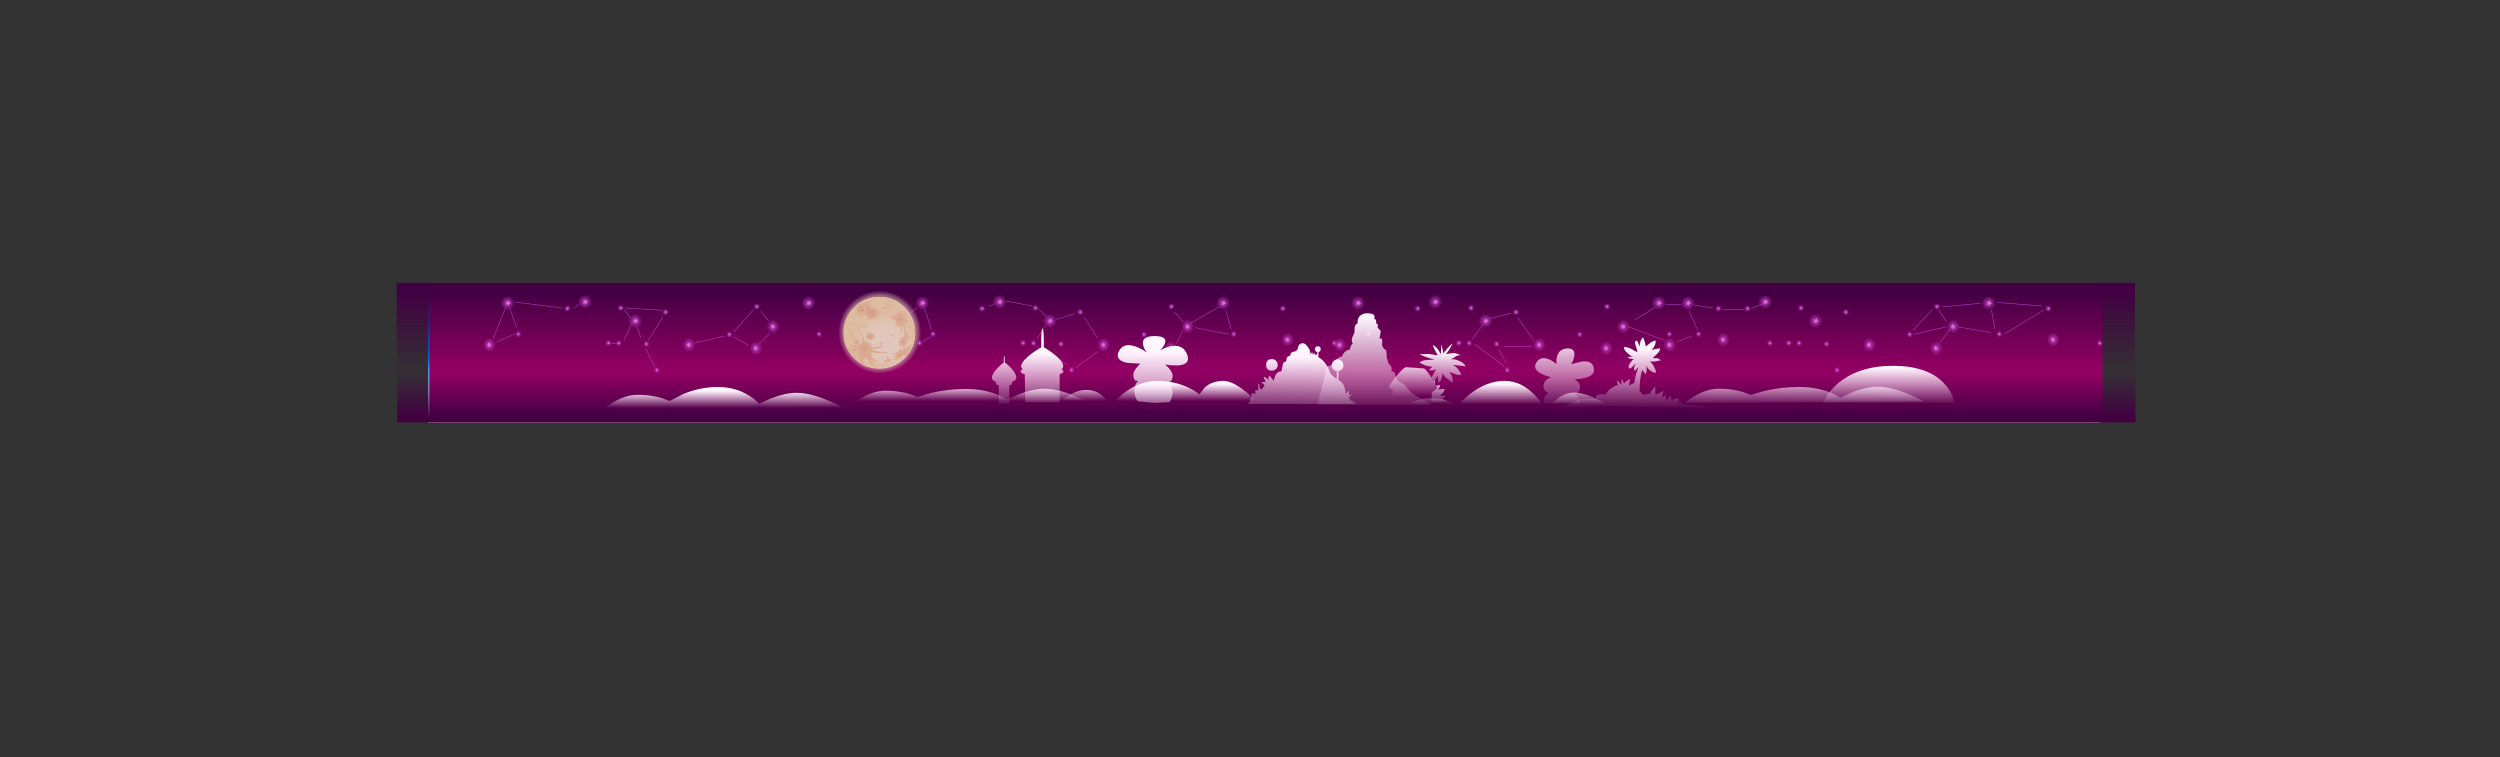 <?xml version="1.0" encoding="UTF-8" standalone="no"?>
<svg xmlns:xlink="http://www.w3.org/1999/xlink" height="434.65px" width="1434.55px" xmlns="http://www.w3.org/2000/svg">
  <rect width="100%" height="100%" fill="#333333" stroke="none"/>
  <g transform="matrix(1.0, 0.0, 0.0, 1.0, 723.5, 202.3)">
    <use height="80.05" transform="matrix(1.192, 0.0, 0.0, 1.0, -477.939, -39.9)" width="805.05" xlink:href="#sprite0"/>
    <use height="79.95" transform="matrix(1.0, 0.0, 0.0, 1.0, -477.0, -39.95)" width="960.0" xlink:href="#shape1"/>
    <use height="47.0" transform="matrix(-1.239, 0.0, 0.0, -1.234, 501.587, 18)" width="805.05" xlink:href="#sprite1"/>
    <use height="46.5" transform="matrix(1.0, 0.0, 0.0, 1.0, -447.1, -34.0)" width="930.5" xlink:href="#sprite2"/>
    <use height="235.2" transform="matrix(0.212, 0.0, 0.0, 0.212, -243.592, -36.442)" width="235.2" xlink:href="#sprite6"/>
    <use height="47.0" transform="matrix(1.239, 0.0, 0.0, 0.704, -495.587, 7.003)" width="805.05" xlink:href="#sprite1"/>
    <use height="55.0" transform="matrix(1.0, 0.0, 0.0, 1.0, -377.0, -22.6)" width="774.8" xlink:href="#sprite7"/>
  </g>
  <defs>
    <g id="sprite0" transform="matrix(1.0, 0.0, 0.0, 1.0, 402.5, 40.0)">
      <use height="80.05" transform="matrix(1.0, 0.0, 0.0, 1.0, -402.5, -40.0)" width="805.05" xlink:href="#shape0"/>
    </g>
    <g id="shape0" transform="matrix(1.0, 0.0, 0.0, 1.0, 402.5, 40.0)">
      <path d="M402.55 -40.0 L402.55 40.05 -402.5 40.05 -402.5 -40.0 402.55 -40.0" fill="url(#gradient0)" fill-rule="evenodd" stroke="none"/>
    </g>
    <linearGradient gradientTransform="matrix(0.0, 0.042, 0.108, 0.0, 1096.4, 0.0)" gradientUnits="userSpaceOnUse" id="gradient0" spreadMethod="pad" x1="-819.2" x2="819.2">
      <stop offset="0.0" stop-color="#0054a1"/>
      <stop offset="0.533" stop-color="#0078f1"/>
      <stop offset="1.0" stop-color="#ffffff"/>
    </linearGradient>
    <g id="shape1" transform="matrix(1.0, 0.0, 0.0, 1.0, 477.0, 39.95)">
      <path d="M483.0 -39.95 L483.0 40.0 -477.0 40.0 -477.0 -39.95 483.0 -39.95" fill="#990066" fill-rule="evenodd" stroke="none"/>
    </g>
    <g id="sprite1" transform="matrix(1.0, 0.0, 0.0, 1.0, 402.5, 23.5)">
      <use height="47.0" transform="matrix(1.0, 0.0, 0.0, 1.0, -402.5, -23.5)" width="805.05" xlink:href="#shape2"/>
    </g>
    <g id="shape2" transform="matrix(1.0, 0.0, 0.0, 1.0, 402.5, 23.5)">
      <path d="M-402.5 -23.5 L402.55 -23.5 402.55 23.5 -402.5 23.5 -402.5 -23.5" fill="url(#gradient1)" fill-rule="evenodd" stroke="none"/>
    </g>
    <linearGradient gradientTransform="matrix(0.0, 0.024, 0.108, 0.0, 1096.4, 0.0)" gradientUnits="userSpaceOnUse" id="gradient1" spreadMethod="pad" x1="-819.2" x2="819.2">
      <stop offset="0.0" stop-color="#420042" stop-opacity="0.0"/>
      <stop offset="1.0" stop-color="#420042"/>
    </linearGradient>
    <g id="sprite2" transform="matrix(1.0, 0.0, 0.0, 1.0, 465.45, 23.5)">
      <use height="38.55" transform="matrix(1.0, 0.0, 0.0, 1.0, -459.0, -19.15)" width="890.25" xlink:href="#shape3"/>
      <use height="102.25" transform="matrix(0.455, 0.0, 0.0, 0.455, -465.463, -23.477)" width="557.2" xlink:href="#sprite3"/>
      <use height="102.25" transform="matrix(0.455, 0.0, 0.0, 0.455, -227.513, -23.477)" width="557.2" xlink:href="#sprite3"/>
      <use height="102.25" transform="matrix(0.455, 0.0, 0.0, 0.455, 22.487, -23.477)" width="557.2" xlink:href="#sprite3"/>
      <use height="102.25" transform="matrix(0.455, 0.0, 0.0, 0.455, 211.787, -23.477)" width="557.2" xlink:href="#sprite3"/>
    </g>
    <g id="shape3" transform="matrix(1.0, 0.0, 0.0, 1.0, 459.0, 19.15)">
      <path d="M125.1 -12.0 L112.6 -9.0 M214.1 -17.0 L222.85 -17.0 M227.35 -13.5 L232.1 -2.75 M230.1 -16.75 L240.85 -15.0 M196.35 -8.25 L207.6 -15.25 M246.6 -14.25 L259.1 -14.25 M263.1 -14.75 L269.6 -17.5 M375.1 -7.25 L370.6 -14.0 M373.1 -15.75 L394.6 -17.75 M400.85 -14.0 L402.85 -3.25 M400.35 -1.0 L381.6 -4.25 M355.85 -2.25 L367.1 -14.25 M429.85 -16.25 L404.1 -18.25 M229.1 1.0 L220.1 4.5 M104.35 5.75 L121.1 18.25 M122.35 16.5 L118.35 8.75 M121.1 7.0 L137.1 7.0 M108.85 -5.25 L102.85 3.0 M138.35 3.75 L129.1 -9.5 M213.35 3.5 L192.6 -4.25 M371.35 4.75 L376.85 -2.75 M408.1 0.0 L431.1 -14.0 M375.1 -4.25 L356.35 0.0 M-411.85 -15.25 L-409.6 -17.25 M-445.35 -4.0 L-449.35 -15.0 M-446.6 -18.5 L-418.85 -15.0 M-380.1 -9.25 L-383.6 -14.25 M-382.6 -15.0 L-361.85 -13.75 M-320.85 -1.25 L-309.6 -14.0 M-305.35 -13.25 L-300.85 -7.75 M-211.35 -15.0 L-207.35 -2.75 M-174.35 -16.0 L-171.35 -17.5 M-145.6 -14.25 L-141.1 -10.0 M-135.85 -8.5 L-125.1 -11.75 M-62.85 -7.0 L-67.85 -12.75 M-58.85 -6.25 L-42.35 -15.75 M-38.35 -13.5 L-35.35 -3.0 M-164.35 -19.0 L-149.6 -16.25 M-129.6 17.25 L-147.35 7.0 M-112.1 10.0 L-124.6 19.25 M-207.75 1.35 L-212.6 4.25 M-216.6 5.5 L-220.5 5.5 M-227.5 6.0 L-238.35 3.85 M-312.35 6.25 L-320.85 1.5 M-343.1 5.0 L-326.1 1.0 M-390.85 5.25 L-387.6 5.25 M-371.1 8.5 L-366.1 19.0 M-238.1 1.5 L-215.6 -15.25 M-299.85 -0.75 L-306.1 5.5 M-383.85 3.5 L-379.6 -5.5 M-361.35 -10.0 L-370.1 3.75 M-374.1 2.0 L-376.6 -4.75 M-456.6 4.25 L-446.1 -0.25 M-451.6 -15.5 L-458.85 2.5 M-119.6 -9.5 L-112.1 2.0 M-146.85 2.75 L-142.1 -4.75 M-66.85 5.25 L-63.1 -2.0 M-36.6 0.0 L-55.85 -3.75" fill="none" stroke="#b540c9" stroke-linecap="round" stroke-linejoin="round" stroke-width="0.3"/>
    </g>
    <g id="sprite3" transform="matrix(1.0, 0.0, 0.0, 1.0, 279.1, 51.65)">
      <use height="21.6" transform="matrix(1.0, 0.0, 0.0, 1.0, -96.25, -27.65)" width="21.6" xlink:href="#sprite4"/>
      <use height="21.6" transform="matrix(0.5, 0.0, 0.0, 0.5, -109.125, -38.625)" width="21.6" xlink:href="#sprite4"/>
      <use height="21.6" transform="matrix(0.5, 0.0, 0.0, 0.5, -52.625, -33.375)" width="21.6" xlink:href="#sprite4"/>
      <use height="21.6" transform="matrix(1.0, 0.0, 0.0, 1.0, 122.2, -50.15)" width="21.6" xlink:href="#sprite4"/>
      <use height="21.6" transform="matrix(0.5, 0.0, 0.0, 0.5, 62.375, -40.375)" width="21.6" xlink:href="#sprite4"/>
      <use height="21.6" transform="matrix(0.5, 0.0, 0.0, 0.5, 202.825, -37.875)" width="21.6" xlink:href="#sprite4"/>
      <use height="21.6" transform="matrix(0.5, 0.0, 0.0, 0.5, -124.625, 5.625)" width="21.6" xlink:href="#sprite4"/>
      <use height="21.6" transform="matrix(-0.902, 0.0, 0.0, 1.0, 224.096, -4.0)" width="21.6" xlink:href="#sprite4"/>
      <use height="21.6" transform="matrix(-0.451, 0.0, 0.0, 0.5, 278.123, 5.775)" width="21.6" xlink:href="#sprite4"/>
      <use height="21.6" transform="matrix(-0.902, 0.0, 0.0, 1.0, 98.146, -20.5)" width="21.6" xlink:href="#sprite4"/>
      <use height="21.6" transform="matrix(-0.451, 0.0, 0.0, 0.5, 151.373, -5.725)" width="21.6" xlink:href="#sprite4"/>
      <use height="21.6" transform="matrix(-0.902, 0.0, 0.0, 1.0, -7.854, 2.5)" width="21.6" xlink:href="#sprite4"/>
      <use height="21.6" transform="matrix(-0.451, 0.0, 0.0, 0.5, -53.227, 39.775)" width="21.6" xlink:href="#sprite4"/>
      <use height="21.6" transform="matrix(-0.451, 0.0, 0.0, 0.5, 38.273, -5.225)" width="21.6" xlink:href="#sprite4"/>
      <use height="21.6" transform="matrix(-0.451, 0.0, 0.0, 0.5, -66.527, 6.775)" width="21.6" xlink:href="#sprite4"/>
      <use height="21.6" transform="matrix(1.0, 0.0, 0.0, 1.0, -257.1, -50.15)" width="21.6" xlink:href="#sprite4"/>
      <use height="21.6" transform="matrix(1.0, 0.0, 0.0, 1.0, -159.65, -51.65)" width="21.6" xlink:href="#sprite4"/>
      <use height="21.6" transform="matrix(0.5, 0.0, 0.0, 0.5, -176.475, -37.875)" width="21.6" xlink:href="#sprite4"/>
      <use height="21.6" transform="matrix(-0.451, 0.0, 0.0, 0.5, -101.177, 5.775)" width="21.6" xlink:href="#sprite4"/>
      <use height="21.6" transform="matrix(-0.451, 0.0, 0.0, 0.5, -227.927, -5.725)" width="21.6" xlink:href="#sprite4"/>
      <use height="21.6" transform="matrix(-0.902, 0.0, 0.0, 1.0, -259.604, 2.5)" width="21.6" xlink:href="#sprite4"/>
      <use height="49.6" transform="matrix(1.0, 0.0, 0.0, 1.0, 48.8, -21.2)" width="170.75" xlink:href="#sprite5"/>
    </g>
    <g id="sprite4" transform="matrix(1.0, 0.0, 0.0, 1.0, 10.25, 10.45)">
      <use height="17.3" transform="matrix(1.0, 0.0, 0.0, 1.0, -8.1, -8.3)" width="17.3" xlink:href="#shape4"/>
      <use height="6.1" transform="matrix(1.0, 0.0, 0.0, 1.0, -1.9, -2.65)" width="6.25" xlink:href="#shape5"/>
    </g>
    <g id="shape4" transform="matrix(1.0, 0.0, 0.0, 1.0, 8.1, 8.3)">
      <path d="M6.65 -5.8 Q9.2 -3.25 9.2 0.35 9.2 3.9 6.65 6.4 4.1 8.95 0.55 9.0 -3.0 8.95 -5.55 6.4 -8.1 3.9 -8.1 0.35 -8.1 -3.25 -5.55 -5.8 -3.0 -8.3 0.55 -8.3 4.1 -8.3 6.65 -5.8" fill="url(#gradient2)" fill-rule="evenodd" stroke="none"/>
    </g>
    <radialGradient cx="0" cy="0" gradientTransform="matrix(0.011, 0.0, 0.0, 0.011, 0.55, 0.35)" gradientUnits="userSpaceOnUse" id="gradient2" r="819.2" spreadMethod="pad">
      <stop offset="0.0" stop-color="#b941c1"/>
      <stop offset="1.0" stop-color="#b941c1" stop-opacity="0.0"/>
    </radialGradient>
    <g id="shape5" transform="matrix(1.0, 0.0, 0.0, 1.0, 1.9, 2.65)">
      <path d="M2.15 -2.65 Q2.6 -2.05 2.7 -1.0 L2.65 -0.3 Q3.45 -0.5 4.35 0.8 L4.15 1.1 3.5 1.55 Q2.85 1.65 1.85 1.0 2.4 2.4 1.85 3.45 0.75 3.45 0.35 1.8 L0.05 1.95 -1.35 2.4 -1.9 2.4 Q-1.85 0.95 -0.15 0.45 -1.8 -0.15 -1.55 -1.5 L0.4 -1.1 Q0.9 -2.4 2.15 -2.65" fill="#e569d8" fill-rule="evenodd" stroke="none"/>
    </g>
    <g id="sprite5" transform="matrix(1.0, 0.0, 0.0, 1.0, 10.25, 30.15)">
      <use height="21.6" transform="matrix(-0.902, 0.0, 0.0, 1.0, 17.546, -2.15)" width="21.6" xlink:href="#sprite4"/>
    </g>
    <g id="sprite6" transform="matrix(1.0, 0.0, 0.0, 1.0, 118.55, 118.55)">
      <use height="235.2" transform="matrix(1.0, 0.0, 0.0, 1.0, -118.55, -118.55)" width="235.2" xlink:href="#shape6"/>
    </g>
    <g id="shape6" transform="matrix(1.0, 0.0, 0.0, 1.0, 118.55, 118.55)">
      <path d="M0.85 -118.55 L2.65 -118.5 3.45 -118.4 14.05 -117.75 Q53.2 -113.15 82.2 -84.1 111.45 -54.85 115.9 -15.25 116.65 -8.25 116.65 -0.95 116.65 47.75 82.2 82.2 49.05 115.35 2.65 116.6 L0.5 116.65 0.2 116.65 -0.95 116.65 Q-49.65 116.65 -84.1 82.2 -118.55 47.75 -118.55 -0.95 -118.55 -8.25 -117.75 -15.25 -113.35 -54.85 -84.1 -84.1 -49.65 -118.55 -0.95 -118.55 L-0.95 -118.5 0.2 -118.55 0.5 -118.55 0.85 -118.55 M67.25 -69.6 Q38.55 -98.3 -2.05 -98.3 -42.65 -98.3 -71.35 -69.6 -100.05 -40.9 -100.05 -0.3 -100.05 40.3 -71.35 69.0 -42.65 97.7 -2.05 97.7 38.55 97.7 67.25 69.0 95.95 40.3 95.95 -0.3 95.95 -40.9 67.25 -69.6" fill="url(#gradient3)" fill-rule="evenodd" stroke="none"/>
      <path d="M67.25 -69.6 Q95.95 -40.9 95.95 -0.3 95.95 40.3 67.25 69.0 38.55 97.7 -2.05 97.7 -42.65 97.7 -71.35 69.0 -100.05 40.3 -100.05 -0.3 -100.05 -40.9 -71.35 -69.6 -42.65 -98.3 -2.05 -98.3 38.55 -98.3 67.25 -69.6" fill="url(#gradient4)" fill-rule="evenodd" stroke="none"/>
      <path d="M67.7 -47.4 Q68.25 -46.9 68.25 -46.15 68.25 -45.4 67.7 -44.85 67.15 -44.35 66.4 -44.35 65.65 -44.35 65.1 -44.85 64.55 -45.4 64.55 -46.15 64.55 -46.9 65.1 -47.4 65.65 -47.95 66.4 -47.95 67.15 -47.95 67.7 -47.4 M71.8 -48.7 L72.05 -48.1 71.8 -47.5 Q71.55 -47.25 71.2 -47.25 70.85 -47.25 70.6 -47.5 70.35 -47.75 70.35 -48.1 L70.6 -48.7 71.2 -48.95 71.8 -48.7 M35.0 -5.4 L36.15 -5.05 Q40.0 -3.65 40.8 0.3 L35.0 -5.4 M34.85 -8.15 L35.0 -7.7 34.85 -7.25 34.4 -7.05 Q34.15 -7.05 34.0 -7.25 L33.8 -7.7 34.0 -8.15 Q34.15 -8.35 34.4 -8.35 L34.85 -8.15 M26.8 -1.4 L27.0 -0.95 26.8 -0.5 26.35 -0.3 Q26.1 -0.3 25.9 -0.5 L25.7 -0.95 25.9 -1.4 26.35 -1.6 26.8 -1.4 M38.05 -13.1 Q38.35 -13.45 38.8 -13.45 39.25 -13.45 39.55 -13.1 L39.85 -12.35 39.55 -11.55 Q39.25 -11.25 38.8 -11.25 38.35 -11.25 38.05 -11.55 37.75 -11.9 37.75 -12.35 37.75 -12.8 38.05 -13.1 M1.35 -16.75 L0.5 -13.35 Q-1.55 -11.3 -4.45 -11.95 -6.25 -12.15 -7.65 -13.4 L-7.75 -15.0 Q-6.1 -12.8 -3.35 -12.45 -1.65 -12.45 -0.35 -13.05 L1.35 -16.75 M1.15 -17.7 L1.25 -17.45 1.15 -17.2 Q1.05 -17.1 0.95 -17.1 0.85 -17.1 0.75 -17.2 L0.65 -17.45 0.75 -17.7 0.95 -17.8 1.15 -17.7 M0.55 -18.25 L0.45 -18.0 Q0.35 -17.9 0.25 -17.9 0.15 -17.9 0.05 -18.0 L-0.05 -18.25 0.05 -18.5 0.25 -18.6 0.45 -18.5 0.55 -18.25 M36.1 -56.85 L36.25 -56.4 36.1 -55.95 35.65 -55.75 Q35.4 -55.75 35.25 -55.95 L35.05 -56.4 35.25 -56.85 35.65 -57.05 36.1 -56.85 M27.45 -50.7 L27.65 -51.15 28.05 -51.35 Q28.3 -51.35 28.5 -51.15 L28.65 -50.7 28.5 -50.25 Q28.3 -50.05 28.05 -50.05 27.8 -50.05 27.65 -50.25 L27.45 -50.7 M29.9 -58.0 Q29.65 -58.0 29.5 -58.2 L29.3 -58.65 29.5 -59.1 Q29.65 -59.3 29.9 -59.3 L30.35 -59.1 30.5 -58.65 30.35 -58.2 29.9 -58.0 M17.0 -54.85 L17.15 -54.4 17.0 -53.95 16.55 -53.75 Q16.3 -53.75 16.15 -53.95 L15.95 -54.4 16.15 -54.85 16.55 -55.05 17.0 -54.85 M12.25 -55.85 L12.65 -56.05 Q12.9 -56.05 13.1 -55.85 L13.25 -55.4 13.1 -54.95 Q12.9 -54.75 12.65 -54.75 12.4 -54.75 12.25 -54.95 L12.05 -55.4 12.25 -55.85 M19.1 -66.4 L19.85 -67.7 21.25 -67.6 24.3 -71.75 35.0 -66.25 26.6 -67.25 22.9 -65.25 25.9 -61.9 Q18.75 -65.35 10.8 -65.55 6.05 -65.65 1.5 -64.65 L6.8 -68.35 -1.6 -66.3 8.55 -70.35 19.1 -66.4 M12.5 -85.85 L15.85 -86.15 Q27.45 -86.85 38.1 -82.8 L41.9 -81.3 12.5 -85.85 M10.85 -75.9 L11.05 -75.8 11.15 -75.55 11.05 -75.3 Q10.95 -75.2 10.85 -75.2 10.75 -75.2 10.65 -75.3 L10.55 -75.55 10.65 -75.8 10.85 -75.9 M11.9 -81.85 L12.0 -81.6 11.9 -81.35 11.7 -81.25 11.5 -81.35 11.4 -81.6 11.5 -81.85 11.7 -81.95 11.9 -81.85 M9.95 -74.55 L10.05 -74.8 10.25 -74.9 10.45 -74.8 10.55 -74.55 10.45 -74.3 Q10.35 -74.2 10.25 -74.2 10.15 -74.2 10.05 -74.3 L9.95 -74.55 M2.25 -76.9 L2.4 -76.45 2.25 -76.0 1.8 -75.8 Q1.55 -75.8 1.4 -76.0 L1.2 -76.45 1.4 -76.9 Q1.55 -77.1 1.8 -77.1 L2.25 -76.9 M4.4 -77.35 Q4.55 -77.55 4.8 -77.55 L5.25 -77.35 5.4 -76.9 5.25 -76.45 4.8 -76.25 Q4.55 -76.25 4.4 -76.45 L4.2 -76.9 4.4 -77.35 M8.5 -86.4 L8.65 -85.95 8.5 -85.5 8.05 -85.3 Q7.8 -85.3 7.65 -85.5 L7.45 -85.95 7.65 -86.4 8.05 -86.6 8.5 -86.4 M5.65 -86.85 L6.1 -86.65 6.25 -86.2 6.1 -85.75 5.65 -85.55 Q5.4 -85.55 5.25 -85.75 L5.05 -86.2 5.25 -86.65 5.65 -86.85 M28.45 -79.7 L28.55 -79.45 28.45 -79.2 Q28.35 -79.1 28.25 -79.1 28.15 -79.1 28.05 -79.2 L27.95 -79.45 28.05 -79.7 28.25 -79.8 28.45 -79.7 M29.75 -79.65 L29.85 -79.4 29.75 -79.15 Q29.65 -79.05 29.55 -79.05 29.45 -79.05 29.35 -79.15 L29.25 -79.4 29.35 -79.65 29.55 -79.75 29.75 -79.65 M20.85 -77.55 L22.95 -77.4 Q28.25 -77.1 33.0 -75.5 38.3 -73.65 43.5 -71.15 L22.75 -75.15 23.6 -73.4 22.65 -75.15 15.85 -70.4 13.4 -70.5 19.9 -76.15 10.55 -77.1 14.8 -78.55 12.7 -80.7 16.85 -78.9 17.15 -80.0 17.8 -78.45 27.2 -79.85 20.85 -77.55 M75.25 -50.6 L75.4 -50.15 75.25 -49.7 74.8 -49.5 Q74.55 -49.5 74.4 -49.7 L74.2 -50.15 74.4 -50.6 Q74.55 -50.8 74.8 -50.8 L75.25 -50.6 M71.7 -60.45 L71.9 -60.9 Q72.05 -61.1 72.3 -61.1 L72.75 -60.9 72.9 -60.45 72.75 -60.0 72.3 -59.8 Q72.05 -59.8 71.9 -60.0 L71.7 -60.45 M65.95 -57.1 L66.2 -56.5 65.95 -55.9 Q65.65 -55.65 65.3 -55.65 64.95 -55.65 64.7 -55.9 64.4 -56.15 64.4 -56.5 L64.7 -57.1 65.3 -57.35 65.95 -57.1 M66.1 -63.15 L66.25 -62.7 66.1 -62.25 65.65 -62.05 Q65.4 -62.05 65.25 -62.25 L65.05 -62.7 65.25 -63.15 65.65 -63.35 66.1 -63.15 M60.3 -58.95 L60.5 -59.4 Q60.65 -59.6 60.9 -59.6 L61.35 -59.4 61.5 -58.95 61.35 -58.5 Q61.15 -58.3 60.9 -58.3 60.65 -58.3 60.5 -58.5 L60.3 -58.95 M60.25 -61.6 L60.65 -61.8 61.1 -61.6 61.25 -61.15 61.1 -60.7 60.65 -60.5 Q60.4 -60.5 60.25 -60.7 L60.05 -61.15 60.25 -61.6 M60.2 -54.95 L60.55 -56.6 62.7 -57.35 63.2 -56.05 62.1 -53.6 Q64.35 -51.75 67.1 -52.7 69.3 -53.4 70.1 -55.55 L68.05 -58.1 71.4 -54.6 Q70.4 -52.15 68.25 -51.0 66.0 -49.65 63.5 -50.1 L61.1 -54.45 60.2 -54.95 M49.85 -68.85 L50.0 -68.4 49.85 -67.95 49.4 -67.75 Q49.15 -67.75 49.0 -67.95 L48.8 -68.4 49.0 -68.85 Q49.15 -69.05 49.4 -69.05 L49.85 -68.85 M47.1 -70.65 L47.25 -70.2 47.1 -69.75 46.65 -69.55 Q46.4 -69.55 46.25 -69.75 L46.05 -70.2 46.25 -70.65 46.65 -70.85 47.1 -70.65 M51.65 -65.35 L52.9 -65.65 60.6 -48.25 62.8 -49.65 Q62.8 -47.35 63.2 -44.9 63.55 -42.65 65.25 -41.15 L68.4 -42.2 69.9 -45.6 71.8 -45.85 71.25 -43.6 73.95 -46.35 76.05 -47.2 66.9 -36.1 79.05 -32.45 67.75 -29.0 74.05 -19.2 64.25 -23.8 Q71.95 -8.65 69.55 8.3 L74.1 -6.45 Q75.25 -3.65 75.2 -0.5 L75.0 3.7 Q74.2 11.3 69.1 16.85 L77.8 7.8 77.65 9.4 80.4 6.05 79.4 9.45 78.35 12.25 Q75.9 17.75 70.8 21.3 L75.85 21.0 69.7 27.55 73.3 30.05 67.5 31.8 67.8 37.1 66.35 36.6 64.8 38.45 66.05 44.3 68.05 43.05 71.4 40.8 Q75.9 37.3 78.2 32.3 L74.55 40.8 85.05 33.3 84.3 35.8 82.9 39.9 Q80.4 46.05 75.3 50.3 L76.25 51.05 77.5 55.2 74.3 56.8 75.55 57.8 63.8 64.3 63.3 61.55 60.55 62.55 60.2 63.5 59.85 64.55 59.35 65.6 58.8 66.55 Q58.05 67.8 56.95 68.6 56.05 69.25 55.1 69.2 L53.25 67.35 39.5 77.55 46.4 69.75 34.3 75.55 41.35 71.15 33.9 73.4 43.55 66.3 41.55 66.55 45.05 63.55 29.9 65.9 32.2 65.25 35.95 63.95 Q41.35 61.55 44.45 56.35 L28.55 57.3 48.8 52.05 44.8 49.85 51.75 50.25 50.3 41.75 59.35 47.5 61.35 43.1 63.4 37.9 Q64.3 35.15 62.05 33.15 L53.45 39.5 56.6 31.1 47.55 36.3 50.3 33.55 51.2 32.55 Q52.3 31.3 52.8 29.7 53.65 26.95 52.8 24.3 L46.55 22.55 56.0 18.7 53.0 13.85 53.7 14.15 54.35 14.35 54.85 14.6 55.95 14.75 Q58.05 14.55 59.15 13.0 59.95 11.9 59.95 10.5 L62.85 11.9 Q65.35 6.7 65.7 0.9 66.35 -10.7 59.9 -20.3 L58.55 -19.95 Q59.35 -16.55 59.25 -12.85 L58.9 -8.4 Q57.95 -0.9 52.1 3.9 53.65 2.05 54.65 -0.3 L55.95 -4.15 Q58.1 -12.6 53.25 -19.65 L42.3 -10.45 43.45 -11.9 44.65 -13.3 Q46.0 -14.8 46.85 -16.55 48.3 -19.5 48.1 -22.65 L41.05 -14.6 46.3 -22.8 33.3 -17.1 37.25 -19.6 Q40.55 -21.6 42.05 -25.0 L42.7 -26.75 Q43.6 -30.45 42.25 -33.85 34.0 -38.45 24.55 -38.05 L36.05 -39.7 Q26.35 -45.75 15.05 -47.7 26.45 -47.75 36.8 -43.2 L38.7 -43.7 32.8 -45.95 39.25 -45.0 31.6 -50.4 42.55 -44.5 Q43.6 -47.55 42.05 -50.2 40.4 -53.05 37.75 -55.1 L47.1 -51.45 47.05 -57.95 53.4 -50.55 Q54.85 -58.3 51.65 -65.35 M52.9 -67.4 L52.75 -66.95 52.3 -66.75 Q52.05 -66.75 51.9 -66.95 L51.7 -67.4 51.9 -67.85 Q52.05 -68.05 52.3 -68.05 L52.75 -67.85 52.9 -67.4 M55.35 -65.3 Q55.05 -65.6 55.05 -66.0 55.05 -66.4 55.35 -66.65 55.6 -66.95 56.0 -66.95 L56.7 -66.65 56.95 -66.0 56.7 -65.3 56.0 -65.05 Q55.6 -65.05 55.35 -65.3 M53.7 -65.9 L53.9 -66.35 Q54.05 -66.55 54.3 -66.55 L54.75 -66.35 54.9 -65.9 54.75 -65.45 54.3 -65.25 Q54.05 -65.25 53.9 -65.45 L53.7 -65.9 M52.6 -76.1 L52.75 -75.65 52.6 -75.2 52.15 -75.0 Q51.9 -75.0 51.75 -75.2 L51.55 -75.65 51.75 -76.1 52.15 -76.3 52.6 -76.1 M47.35 -79.35 L47.5 -78.9 47.35 -78.45 46.9 -78.25 Q46.65 -78.25 46.5 -78.45 L46.3 -78.9 46.5 -79.35 Q46.65 -79.55 46.9 -79.55 L47.35 -79.35 M48.9 -77.65 Q49.05 -77.85 49.3 -77.85 L49.75 -77.65 49.9 -77.2 49.75 -76.75 Q49.55 -76.55 49.3 -76.55 49.05 -76.55 48.9 -76.75 L48.7 -77.2 48.9 -77.65 M44.35 -80.75 L45.0 -80.55 45.25 -80.05 45.0 -79.55 44.35 -79.35 Q44.0 -79.35 43.75 -79.55 43.45 -79.75 43.45 -80.05 L43.75 -80.55 Q44.0 -80.75 44.35 -80.75 M60.1 -36.9 L60.4 -38.25 60.5 -38.75 60.55 -39.25 59.4 -40.15 Q49.3 -47.05 45.5 -34.8 57.0 -24.1 60.1 -36.9 M78.45 2.45 L76.45 3.9 80.65 -3.25 78.45 2.45 M84.8 5.75 L84.55 7.55 Q83.3 14.55 76.5 16.9 L84.8 5.75 M83.35 1.15 L83.5 1.6 83.35 2.05 82.9 2.25 Q82.65 2.25 82.5 2.05 L82.3 1.6 82.5 1.15 Q82.65 0.95 82.9 0.95 L83.35 1.15 M86.4 2.65 L86.6 3.1 86.4 3.55 85.95 3.75 Q85.7 3.75 85.5 3.55 L85.3 3.1 85.5 2.65 85.95 2.45 86.4 2.65 M86.9 0.65 L87.1 1.1 86.9 1.55 Q86.7 1.75 86.45 1.75 L86.0 1.55 85.8 1.1 86.0 0.65 86.45 0.45 Q86.7 0.45 86.9 0.65 M83.4 -8.85 L83.5 -9.1 83.7 -9.2 83.9 -9.1 84.0 -8.85 83.9 -8.6 83.7 -8.5 83.5 -8.6 83.4 -8.85 M81.7 -15.65 L81.9 -15.55 82.0 -15.3 81.9 -15.05 81.7 -14.95 81.5 -15.05 81.4 -15.3 81.5 -15.55 81.7 -15.65 M93.35 -14.2 L93.7 -12.6 94.85 -12.15 Q95.15 -9.3 94.5 -6.7 93.8 -4.05 92.45 -2.05 L91.4 -0.7 89.35 1.6 90.8 -6.0 88.05 -0.75 91.7 -15.35 93.35 -14.2 M81.0 -5.45 L80.8 -5.9 81.0 -6.35 Q81.15 -6.55 81.4 -6.55 L81.85 -6.35 82.0 -5.9 81.85 -5.45 81.4 -5.25 Q81.15 -5.25 81.0 -5.45 M80.5 -7.9 Q80.65 -8.1 80.9 -8.1 L81.35 -7.9 81.5 -7.45 81.35 -7.0 Q81.15 -6.8 80.9 -6.8 80.65 -6.8 80.5 -7.0 L80.3 -7.45 80.5 -7.9 M78.8 -11.7 L78.75 -10.35 78.0 -10.05 Q74.9 -10.55 76.5 -11.75 L77.0 -11.3 78.8 -11.7 M79.6 -9.95 L79.4 -10.05 79.3 -10.3 79.4 -10.55 79.6 -10.65 79.8 -10.55 79.9 -10.3 79.8 -10.05 79.6 -9.95 M79.75 -13.0 L79.6 -14.85 80.35 -15.9 83.2 -13.3 Q84.6 -14.15 85.2 -15.65 85.85 -17.3 85.25 -18.8 L86.3 -19.0 86.6 -17.95 Q87.1 -10.7 79.75 -13.0 M75.1 -15.45 Q74.6 -15.9 74.8 -16.4 L77.5 -15.65 76.4 -17.9 77.5 -17.35 78.8 -18.45 79.65 -17.85 78.65 -15.6 77.5 -13.9 Q76.1 -14.5 75.1 -15.45 M80.75 -18.8 L80.85 -19.05 81.05 -19.15 81.25 -19.05 81.35 -18.8 81.25 -18.55 Q81.15 -18.45 81.05 -18.45 80.95 -18.45 80.85 -18.55 L80.75 -18.8 M57.35 25.05 L59.05 26.8 59.9 26.95 Q65.95 27.75 67.15 21.6 66.6 21.0 65.9 20.7 59.95 17.55 57.35 25.05 M41.3 15.55 L41.5 16.15 41.3 16.8 40.85 17.05 40.4 16.8 40.2 16.15 40.4 15.55 Q40.6 15.25 40.85 15.25 L41.3 15.55 M47.5 9.4 L47.65 9.85 47.5 10.3 47.05 10.5 Q46.8 10.5 46.65 10.3 L46.45 9.85 46.65 9.4 47.05 9.2 47.5 9.4 M41.05 2.45 L40.85 3.15 40.4 3.4 39.95 3.15 39.75 2.45 39.95 1.8 Q40.15 1.5 40.4 1.5 40.65 1.5 40.85 1.8 L41.05 2.45 M51.85 5.5 L52.05 6.05 51.85 6.65 51.3 6.85 50.8 6.65 50.55 6.05 Q50.55 5.7 50.8 5.5 51.0 5.25 51.3 5.25 51.6 5.25 51.85 5.5 M30.55 76.0 Q30.55 75.65 30.85 75.4 31.1 75.15 31.45 75.15 L32.1 75.4 32.35 76.0 32.1 76.6 31.45 76.85 30.85 76.6 Q30.55 76.35 30.55 76.0 M2.1 82.3 L2.25 82.75 2.1 83.2 1.65 83.4 Q1.4 83.4 1.25 83.2 L1.05 82.75 1.25 82.3 1.65 82.1 2.1 82.3 M2.1 76.95 L2.25 77.4 2.1 77.85 1.65 78.05 Q1.4 78.05 1.25 77.85 L1.05 77.4 1.25 76.95 1.65 76.75 2.1 76.95 M10.1 78.6 L9.65 78.8 Q9.4 78.8 9.25 78.6 L9.05 78.15 9.25 77.7 9.65 77.5 10.1 77.7 10.25 78.15 10.1 78.6 M17.1 85.45 L19.4 84.3 19.1 82.05 20.65 85.1 Q18.35 87.85 14.9 86.6 9.5 93.55 2.95 87.85 3.75 85.8 4.25 87.4 9.7 90.5 13.3 86.6 L11.95 85.2 5.25 85.2 Q11.1 80.9 17.1 85.45 M0.6 70.05 L0.75 70.5 0.6 70.95 0.15 71.15 Q-0.1 71.15 -0.25 70.95 L-0.45 70.5 -0.25 70.05 0.15 69.85 0.6 70.05 M3.15 64.05 L10.05 65.65 13.75 63.35 Q12.35 66.5 8.8 66.85 5.35 66.85 3.15 64.05 M13.8 59.3 L14.0 60.4 13.8 61.5 13.3 61.95 12.8 61.5 12.6 60.4 12.8 59.3 Q13.0 58.85 13.3 58.85 L13.8 59.3 M24.05 63.25 L20.7 64.85 Q21.95 67.3 24.05 69.35 28.7 73.9 34.45 71.05 37.35 69.55 36.45 70.65 L34.35 72.35 Q32.75 73.35 31.0 73.8 L23.2 74.8 29.0 76.5 Q20.95 81.25 12.65 77.15 8.2 74.95 5.25 71.1 7.95 74.35 12.15 74.25 L14.15 73.7 16.0 73.1 18.8 74.05 18.65 64.8 16.75 63.4 24.05 63.25 M25.35 59.65 L25.5 60.1 25.35 60.55 Q25.15 60.75 24.9 60.75 24.65 60.75 24.5 60.55 L24.3 60.1 24.5 59.65 Q24.65 59.45 24.9 59.45 L25.35 59.65 M33.5 45.05 Q33.9 45.35 33.9 45.75 33.9 46.15 33.5 46.45 L32.45 46.75 Q31.85 46.75 31.45 46.45 31.0 46.15 31.0 45.75 31.0 45.35 31.45 45.05 31.85 44.75 32.45 44.75 33.05 44.75 33.5 45.05 M27.6 46.85 L27.75 47.3 27.6 47.75 27.15 47.95 Q26.9 47.95 26.75 47.75 L26.55 47.3 26.75 46.85 27.15 46.65 27.6 46.85 M21.85 47.85 Q21.85 47.45 22.15 47.15 22.45 46.85 22.85 46.85 23.25 46.85 23.55 47.15 L23.85 47.85 23.55 48.55 22.85 48.85 Q22.45 48.85 22.15 48.55 21.85 48.25 21.85 47.85 M25.0 28.8 L25.15 29.25 25.0 29.7 24.55 29.9 Q24.3 29.9 24.15 29.7 L23.95 29.25 24.15 28.8 24.55 28.6 25.0 28.8 M27.6 27.2 L27.75 27.65 27.6 28.1 27.15 28.3 Q26.9 28.3 26.75 28.1 L26.55 27.65 26.75 27.2 27.15 27.0 27.6 27.2 M29.75 26.25 L29.6 26.7 29.15 26.9 Q28.9 26.9 28.75 26.7 L28.55 26.25 28.75 25.8 29.15 25.6 29.6 25.8 29.75 26.25 M18.25 48.7 L17.3 49.2 Q13.2 51.35 8.9 49.55 L18.25 48.7 M0.0 29.25 L2.95 26.5 2.65 24.6 4.2 24.75 4.6 25.7 5.0 27.4 4.9 28.15 4.2 29.6 3.0 31.0 4.05 31.6 4.6 36.4 11.8 33.95 7.8 36.35 Q-6.7 44.8 -23.7 43.9 L-23.65 45.55 Q4.45 55.85 33.75 49.85 4.65 58.5 -25.2 52.35 L-23.65 54.85 Q-22.5 56.55 -20.7 57.45 -19.0 58.4 -16.95 58.8 L-24.55 58.4 -22.2 64.8 -26.05 63.3 Q-16.9 72.4 -4.75 76.9 L-11.35 76.6 Q-16.7 75.15 -21.1 71.45 L-17.55 75.05 Q-12.2 80.2 -4.9 82.15 L-7.65 81.75 Q-17.3 79.9 -24.35 73.05 -17.15 88.7 -2.3 96.95 L-5.35 96.0 Q-28.35 87.55 -36.55 64.4 L-37.05 68.6 Q-37.3 72.1 -35.75 75.4 L-45.85 62.85 -41.15 78.65 Q-44.0 76.5 -45.85 73.6 -49.7 67.65 -51.05 60.65 L-50.45 65.3 Q-47.9 81.35 -35.35 91.6 L-37.45 92.05 -51.85 84.55 Q-60.1 70.15 -55.2 54.05 L-59.7 62.75 Q-60.35 59.6 -60.3 56.25 -60.25 50.85 -57.6 45.9 L-59.1 44.35 -66.3 50.25 -66.8 48.95 Q-69.55 53.2 -74.2 55.05 -77.8 56.45 -81.85 55.8 L-69.85 48.3 Q-72.9 50.05 -76.35 50.55 L-84.05 50.25 -72.4 47.5 -73.9 47.8 Q-80.2 48.75 -85.45 45.6 -88.95 43.5 -91.2 40.0 -78.85 46.55 -65.6 42.25 L-78.1 38.25 -78.55 37.15 -69.95 38.8 Q-73.0 38.05 -75.7 36.2 -80.25 33.2 -82.6 28.15 L-81.45 27.85 Q-79.2 30.4 -76.5 32.35 -71.95 35.55 -66.5 36.7 L-73.55 29.3 Q-70.6 31.7 -66.95 33.2 -63.25 34.55 -59.55 34.8 L-62.3 29.7 -70.45 27.75 -70.65 22.65 -75.5 20.6 -69.75 21.35 -68.95 18.65 -72.55 12.6 -64.0 19.9 -60.2 15.3 Q-60.35 17.2 -59.85 18.75 L-58.9 20.55 Q-57.8 22.0 -56.2 22.5 L-56.7 23.5 Q-57.85 25.9 -57.35 28.25 -57.15 29.3 -56.5 30.1 -54.95 32.1 -52.3 32.7 -46.95 15.95 -48.05 -1.55 -46.2 13.0 -39.3 25.95 L-35.2 21.8 Q-34.45 25.3 -31.75 27.45 -30.65 28.35 -28.9 28.35 -26.45 28.4 -24.35 27.2 L-27.7 34.1 -17.45 29.3 -25.65 37.05 -24.6 39.3 -8.05 38.9 -8.75 34.6 -6.75 37.4 -5.3 37.8 -4.05 37.1 -2.85 37.85 -1.95 36.6 -0.55 37.45 Q0.65 36.8 1.8 36.1 L2.6 33.7 1.35 31.5 -4.0 29.9 -4.25 27.7 -1.7 29.5 0.0 29.25 M16.5 31.8 L16.65 32.25 16.5 32.7 16.05 32.9 Q15.8 32.9 15.65 32.7 L15.45 32.25 15.65 31.8 16.05 31.6 16.5 31.8 M19.8 30.5 L20.0 30.05 Q20.15 29.85 20.4 29.85 L20.85 30.05 21.0 30.5 20.85 30.95 20.4 31.15 Q20.15 31.15 20.0 30.95 L19.8 30.5 M0.85 22.95 L1.0 23.4 0.85 23.85 0.4 24.05 Q0.15 24.05 0.0 23.85 L-0.2 23.4 0.0 22.95 Q0.15 22.75 0.4 22.75 L0.85 22.95 M9.1 7.6 L9.25 8.05 9.1 8.5 8.65 8.7 Q8.4 8.7 8.25 8.5 L8.05 8.05 8.25 7.6 8.65 7.4 9.1 7.6 M0.55 9.85 Q0.55 9.55 0.9 9.35 L1.65 9.15 2.45 9.35 2.75 9.85 2.45 10.35 1.65 10.55 0.9 10.35 Q0.55 10.15 0.55 9.85 M4.8 8.85 L5.0 8.4 Q5.15 8.2 5.4 8.2 L5.85 8.4 6.0 8.85 5.85 9.3 5.4 9.5 Q5.15 9.5 5.0 9.3 L4.8 8.85 M13.4 5.7 L13.85 5.9 14.0 6.35 13.85 6.8 13.4 7.0 Q13.15 7.0 13.0 6.8 L12.8 6.35 13.0 5.9 Q13.15 5.7 13.4 5.7 M32.45 23.65 L32.65 23.2 33.05 23.0 33.5 23.2 33.65 23.65 33.5 24.1 33.05 24.3 Q32.8 24.3 32.65 24.1 L32.45 23.65 M31.15 24.35 L31.6 24.55 31.75 25.0 31.6 25.45 31.15 25.65 Q30.9 25.65 30.75 25.45 L30.55 25.0 30.75 24.55 31.15 24.35 M25.55 0.2 L26.95 4.0 24.95 3.35 25.55 0.2 M21.4 2.45 L21.7 3.15 21.4 3.85 Q21.1 4.15 20.7 4.15 L20.0 3.85 19.7 3.15 Q19.7 2.75 20.0 2.45 20.3 2.15 20.7 2.15 21.1 2.15 21.4 2.45 M35.4 7.0 L36.65 5.5 38.55 6.6 Q35.15 10.05 30.8 8.1 28.65 7.15 27.45 5.2 L35.4 7.0 M39.7 3.75 Q40.0 3.75 40.2 4.05 L40.4 4.65 40.2 5.3 39.7 5.55 39.2 5.3 39.0 4.65 39.2 4.05 Q39.4 3.75 39.7 3.75 M63.0 53.8 L63.7 55.3 66.2 55.35 69.6 50.9 69.95 47.9 63.0 53.8 M59.95 54.85 L60.4 53.3 58.55 53.3 Q51.45 53.55 47.85 59.4 L46.3 61.85 48.5 61.95 Q57.25 62.05 59.95 54.85 M-34.85 -76.15 Q-32.7 -76.0 -30.7 -76.75 -28.2 -77.45 -26.2 -78.95 L-26.25 -75.45 -23.2 -76.7 -25.7 -70.7 -21.2 -71.45 -26.2 -69.2 -24.7 -68.5 -5.6 -75.45 -19.25 -68.4 -17.65 -67.1 -14.2 -69.7 -13.75 -66.45 -9.65 -67.95 -10.0 -62.5 -0.45 -63.2 -8.95 -56.55 -6.9 -56.8 Q1.35 -57.75 9.25 -55.75 L-7.45 -53.45 7.45 -46.0 -2.7 -48.8 -4.65 -47.75 -2.95 -45.75 -7.55 -45.5 1.75 -33.6 Q-0.45 -36.2 -3.3 -38.2 -4.5 -39.15 -5.85 -39.9 L-7.1 -40.5 Q-11.05 -41.7 -14.85 -39.65 L-16.2 -35.7 -21.55 -38.4 -23.55 -36.65 -28.65 -38.15 -34.8 -31.4 -32.7 -42.7 -36.95 -40.95 -35.9 -44.25 -39.95 -45.45 -39.55 -51.0 -45.65 -51.4 -44.7 -40.45 -52.05 -49.6 -58.7 -41.2 -59.2 -54.2 -67.15 -48.55 Q-65.05 -51.9 -63.55 -55.85 -62.3 -59.25 -63.45 -62.7 L-71.45 -62.7 -64.55 -67.6 -68.35 -72.1 -59.95 -71.6 -60.4 -78.95 -57.6 -81.1 -56.35 -77.1 -53.4 -77.65 Q-51.9 -77.95 -50.55 -78.6 -45.55 -80.7 -41.95 -84.7 L-44.6 -80.1 -40.25 -82.15 Q-25.05 -89.05 -8.35 -90.85 L-39.2 -80.15 -17.0 -83.55 -36.3 -76.4 -34.85 -76.15 M-87.25 -15.2 L-87.1 -14.75 Q-87.1 -14.5 -87.25 -14.3 -87.45 -14.1 -87.7 -14.1 L-88.1 -14.3 -88.3 -14.75 -88.1 -15.2 -87.7 -15.4 Q-87.45 -15.4 -87.25 -15.2 M-87.9 -16.95 L-87.75 -16.5 Q-87.75 -16.25 -87.9 -16.05 -88.1 -15.85 -88.35 -15.85 -88.6 -15.85 -88.75 -16.05 L-88.95 -16.5 -88.75 -16.95 -88.35 -17.15 -87.9 -16.95 M-88.65 -19.1 L-88.1 -18.85 -87.9 -18.35 -88.1 -17.8 -88.65 -17.6 -89.15 -17.8 -89.4 -18.35 -89.15 -18.85 -88.65 -19.1 M-83.85 -20.3 L-83.65 -19.1 -83.85 -17.85 Q-84.1 -17.35 -84.4 -17.35 L-84.9 -17.85 -85.15 -19.1 -84.9 -20.3 -84.4 -20.85 Q-84.1 -20.85 -83.85 -20.3 M-83.5 -22.45 L-83.35 -22.0 Q-83.35 -21.75 -83.5 -21.55 -83.7 -21.35 -83.95 -21.35 -84.2 -21.35 -84.35 -21.55 L-84.55 -22.0 -84.35 -22.45 -83.95 -22.65 -83.5 -22.45 M-84.2 -25.15 L-83.75 -24.95 -83.6 -24.5 -83.75 -24.05 -84.2 -23.85 -84.6 -24.05 -84.8 -24.5 -84.6 -24.95 -84.2 -25.15 M-83.35 -28.2 L-82.95 -28.4 -82.5 -28.2 -82.35 -27.75 Q-82.35 -27.5 -82.5 -27.3 -82.7 -27.1 -82.95 -27.1 -83.2 -27.1 -83.35 -27.3 L-83.55 -27.75 -83.35 -28.2 M-87.85 -35.9 L-87.4 -35.7 -87.25 -35.25 Q-87.25 -35.0 -87.4 -34.8 L-87.85 -34.6 Q-88.1 -34.6 -88.25 -34.8 L-88.45 -35.25 -88.25 -35.7 -87.85 -35.9 M-86.85 -38.05 L-86.65 -37.45 -86.85 -36.85 Q-87.05 -36.6 -87.3 -36.6 -87.55 -36.6 -87.75 -36.85 L-87.95 -37.45 -87.75 -38.05 -87.3 -38.3 -86.85 -38.05 M-86.1 -41.15 L-86.5 -41.35 -86.7 -41.8 -86.5 -42.25 -86.1 -42.45 -85.65 -42.25 -85.5 -41.8 Q-85.5 -41.55 -85.65 -41.35 L-86.1 -41.15 M-86.85 -40.25 L-86.45 -40.45 -86.0 -40.25 -85.85 -39.8 -86.0 -39.35 -86.45 -39.15 Q-86.7 -39.15 -86.85 -39.35 L-87.05 -39.8 -86.85 -40.25 M-28.4 -69.05 L-32.0 -72.4 -35.35 -69.95 Q-35.5 -68.1 -34.6 -66.4 -33.75 -64.75 -32.3 -64.45 -30.85 -64.2 -29.7 -65.5 -28.55 -66.8 -28.4 -69.05 M-34.0 -54.5 Q-34.15 -54.1 -33.95 -53.85 -33.85 -53.65 -33.45 -53.65 L-28.85 -48.9 -28.75 -48.45 Q-28.35 -48.05 -27.7 -47.95 -15.85 -40.35 -13.5 -55.45 L-13.1 -57.75 -13.15 -57.8 Q-19.3 -66.9 -29.5 -63.5 L-30.8 -63.05 Q-35.45 -60.3 -34.4 -55.65 L-34.0 -54.5 M-59.6 -66.5 Q-59.5 -62.65 -57.05 -60.05 -54.6 -57.45 -51.25 -57.55 -47.9 -57.7 -45.6 -60.45 -43.3 -63.25 -43.4 -67.0 -50.35 -75.6 -59.3 -68.4 L-59.6 -66.5 M-9.35 -0.7 L-9.25 -0.45 -9.35 -0.2 Q-9.45 -0.1 -9.55 -0.1 -9.65 -0.1 -9.75 -0.2 L-9.85 -0.45 -9.75 -0.7 -9.55 -0.8 -9.35 -0.7 M-8.25 -1.9 L-8.15 -2.15 -7.95 -2.25 -7.75 -2.15 -7.65 -1.9 -7.75 -1.65 Q-7.85 -1.55 -7.95 -1.55 -8.05 -1.55 -8.15 -1.65 L-8.25 -1.9 M-7.4 -3.15 L-7.3 -3.4 -7.1 -3.5 -6.9 -3.4 -6.8 -3.15 -6.9 -2.9 -7.1 -2.8 -7.3 -2.9 -7.4 -3.15 M-7.2 -8.9 L-7.0 -8.8 -6.9 -8.55 -7.0 -8.3 -7.2 -8.2 -7.4 -8.3 -7.5 -8.55 -7.4 -8.8 -7.2 -8.9 M-7.7 -10.6 L-7.6 -10.35 -7.7 -10.1 -7.9 -10.0 -8.1 -10.1 -8.2 -10.35 -8.1 -10.6 -7.9 -10.7 -7.7 -10.6 M-9.35 -10.9 L-9.15 -11.0 -8.95 -10.9 -8.85 -10.65 -8.95 -10.4 Q-9.05 -10.3 -9.15 -10.3 -9.25 -10.3 -9.35 -10.4 L-9.45 -10.65 -9.35 -10.9 M-7.0 -9.65 L-6.9 -9.4 -7.0 -9.15 -7.2 -9.05 -7.4 -9.15 -7.5 -9.4 -7.4 -9.65 -7.2 -9.75 -7.0 -9.65 M-19.5 -5.8 L-19.4 -5.55 -19.5 -5.3 -19.7 -5.2 -19.9 -5.3 -20.0 -5.55 -19.9 -5.8 -19.7 -5.9 -19.5 -5.8 M-19.3 -7.9 L-19.1 -7.8 -19.0 -7.55 -19.1 -7.3 -19.3 -7.2 -19.5 -7.3 -19.6 -7.55 -19.5 -7.8 -19.3 -7.9 M-19.05 -9.45 L-18.85 -9.35 -18.75 -9.1 -18.85 -8.85 Q-18.95 -8.75 -19.05 -8.75 -19.15 -8.75 -19.25 -8.85 L-19.35 -9.1 -19.25 -9.35 -19.05 -9.45 M-10.8 -6.65 L-11.9 -8.25 -9.6 -7.0 -10.8 -6.65 M-7.25 -15.9 L-7.35 -15.65 Q-7.45 -15.55 -7.55 -15.55 -7.65 -15.55 -7.75 -15.65 L-7.85 -15.9 -7.75 -16.15 -7.55 -16.25 -7.35 -16.15 -7.25 -15.9 M-0.55 -19.15 L-0.45 -18.9 -0.55 -18.65 Q-0.65 -18.55 -0.75 -18.55 -0.85 -18.55 -0.95 -18.65 L-1.05 -18.9 -0.95 -19.15 -0.75 -19.25 -0.55 -19.15 M-1.5 -18.95 L-1.6 -18.7 -1.8 -18.6 -2.0 -18.7 -2.1 -18.95 -2.0 -19.2 -1.8 -19.3 -1.6 -19.2 -1.5 -18.95 M-4.55 -18.95 L-4.35 -19.05 -4.15 -18.95 -4.05 -18.7 -4.15 -18.45 Q-4.25 -18.35 -4.35 -18.35 -4.45 -18.35 -4.55 -18.45 L-4.65 -18.7 -4.55 -18.95 M-31.7 -1.45 L-30.7 -0.7 Q-24.55 3.25 -20.4 -3.45 L-22.25 0.55 -21.35 1.75 Q-18.1 5.45 -13.7 3.2 L-18.1 7.95 -5.35 10.8 -17.65 9.45 -12.9 14.0 -16.1 12.7 -20.6 16.05 -18.3 19.35 Q-24.55 16.45 -27.7 22.55 L-28.25 21.05 Q-30.65 15.95 -36.2 18.3 -35.2 16.65 -35.3 14.9 -35.55 10.9 -39.7 9.85 L-36.95 6.1 -37.7 4.05 -32.85 4.4 -31.7 -1.45 M-33.15 -8.05 L-32.95 -7.9 -32.85 -7.65 -32.95 -7.35 Q-33.05 -7.25 -33.15 -7.25 -33.25 -7.25 -33.35 -7.35 L-33.45 -7.65 -33.35 -7.9 -33.15 -8.05 M-33.2 -8.85 L-33.1 -8.6 -33.2 -8.35 -33.4 -8.25 -33.6 -8.35 -33.7 -8.6 -33.6 -8.85 -33.4 -8.95 -33.2 -8.85 M-35.2 -24.3 Q-34.95 -24.05 -34.95 -23.7 -34.95 -23.35 -35.2 -23.1 -35.5 -22.85 -35.85 -22.85 -36.2 -22.85 -36.45 -23.1 L-36.75 -23.7 -36.45 -24.3 -35.85 -24.55 -35.2 -24.3 M-36.9 -25.9 L-36.75 -25.45 Q-36.75 -25.2 -36.9 -25.0 -37.1 -24.8 -37.35 -24.8 -37.6 -24.8 -37.75 -25.0 L-37.95 -25.45 -37.75 -25.9 -37.35 -26.1 -36.9 -25.9 M-39.25 -27.35 L-39.1 -26.9 Q-39.1 -26.65 -39.25 -26.45 L-39.7 -26.25 -40.1 -26.45 -40.3 -26.9 -40.1 -27.35 -39.7 -27.55 -39.25 -27.35 M-71.5 -23.7 L-66.7 -26.05 Q-67.15 -20.2 -73.2 -21.35 L-74.1 -26.05 -71.5 -23.7 M-48.5 -14.5 L-48.55 -12.9 -48.7 -14.6 -50.7 -16.95 -49.95 -18.55 -49.2 -17.25 -42.15 -14.75 -40.3 -17.2 -36.85 -17.7 -35.6 -21.0 Q-35.55 -20.3 -35.75 -19.7 -38.7 -9.95 -48.5 -14.5 M-50.6 -21.25 Q-50.25 -21.25 -50.0 -20.85 -49.75 -20.5 -49.75 -20.0 -49.75 -19.5 -50.0 -19.1 -50.25 -18.75 -50.6 -18.75 -50.95 -18.75 -51.2 -19.1 L-51.45 -20.0 -51.2 -20.85 Q-50.95 -21.25 -50.6 -21.25 M-72.9 -8.8 L-72.75 -8.35 Q-72.75 -8.1 -72.9 -7.9 -73.1 -7.7 -73.35 -7.7 -73.6 -7.7 -73.75 -7.9 L-73.95 -8.35 -73.75 -8.8 -73.35 -9.0 -72.9 -8.8 M-72.75 -18.05 L-72.6 -17.6 Q-72.6 -17.35 -72.75 -17.15 -72.95 -16.95 -73.2 -16.95 L-73.6 -17.15 -73.8 -17.6 -73.6 -18.05 -73.2 -18.25 Q-72.95 -18.25 -72.75 -18.05 M-75.1 -21.7 Q-74.5 -21.1 -74.5 -20.25 -74.5 -19.4 -75.1 -18.75 -75.75 -18.15 -76.65 -18.15 -77.55 -18.15 -78.15 -18.75 -78.8 -19.4 -78.8 -20.25 -78.8 -21.1 -78.15 -21.7 -77.55 -22.35 -76.65 -22.35 -75.75 -22.35 -75.1 -21.7 M-75.75 -20.2 L-75.9 -20.5 -76.35 -20.65 -76.75 -20.5 -76.95 -20.2 -76.75 -19.85 -76.35 -19.75 -75.9 -19.85 -75.75 -20.2 M-64.0 -14.55 L-63.6 -14.75 -63.15 -14.55 -63.0 -14.1 Q-63.0 -13.85 -63.15 -13.65 L-63.6 -13.45 -64.0 -13.65 -64.2 -14.1 -64.0 -14.55 M-63.15 -16.3 L-63.0 -15.85 Q-63.0 -15.6 -63.15 -15.4 L-63.6 -15.2 -64.0 -15.4 -64.2 -15.85 -64.0 -16.3 -63.6 -16.5 -63.15 -16.3 M-68.4 -18.05 L-68.25 -17.6 Q-68.25 -17.35 -68.4 -17.15 L-68.85 -16.95 Q-69.1 -16.95 -69.25 -17.15 L-69.45 -17.6 -69.25 -18.05 -68.85 -18.25 -68.4 -18.05 M-63.4 -18.8 L-62.9 -24.75 -60.85 -25.6 -63.4 -18.8 M-74.75 -32.8 L-74.6 -32.35 -74.75 -31.9 -75.2 -31.7 -75.6 -31.9 -75.8 -32.35 -75.6 -32.8 -75.2 -33.0 -74.75 -32.8 M-67.65 -41.25 L-67.5 -40.8 Q-67.5 -40.55 -67.65 -40.35 L-68.1 -40.15 -68.5 -40.35 -68.7 -40.8 -68.5 -41.25 -68.1 -41.45 -67.65 -41.25 M-68.0 -42.6 L-68.15 -42.15 Q-68.35 -41.95 -68.6 -41.95 L-69.0 -42.15 -69.2 -42.6 -69.0 -43.05 -68.6 -43.25 Q-68.35 -43.25 -68.15 -43.05 L-68.0 -42.6 M-67.4 -46.3 L-67.25 -45.85 -67.4 -45.4 -67.85 -45.2 Q-68.1 -45.2 -68.25 -45.4 L-68.45 -45.85 -68.25 -46.3 -67.85 -46.5 -67.4 -46.3 M-67.35 -47.15 L-67.55 -47.6 -67.35 -48.05 -66.95 -48.25 -66.5 -48.05 -66.35 -47.6 -66.5 -47.15 Q-66.7 -46.95 -66.95 -46.95 -67.2 -46.95 -67.35 -47.15 M-46.25 -25.6 L-46.1 -25.15 -46.25 -24.7 -46.7 -24.5 -47.1 -24.7 -47.3 -25.15 -47.1 -25.6 -46.7 -25.8 -46.25 -25.6 M-48.4 -25.75 L-48.6 -26.2 -48.4 -26.65 -48.0 -26.85 Q-47.75 -26.85 -47.55 -26.65 L-47.4 -26.2 Q-47.4 -25.95 -47.55 -25.75 -47.75 -25.55 -48.0 -25.55 L-48.4 -25.75 M-51.0 -31.9 L-50.85 -31.45 Q-50.85 -31.2 -51.0 -31.0 L-51.45 -30.8 Q-51.7 -30.8 -51.85 -31.0 L-52.05 -31.45 -51.85 -31.9 -51.45 -32.1 -51.0 -31.9 M-51.2 -32.95 L-51.0 -33.4 -50.6 -33.6 Q-50.35 -33.6 -50.15 -33.4 L-50.0 -32.95 -50.15 -32.5 Q-50.35 -32.3 -50.6 -32.3 L-51.0 -32.5 -51.2 -32.95 M-3.75 20.45 L-3.65 20.75 -3.75 21.1 -4.05 21.2 -4.3 21.1 -4.45 20.75 -4.3 20.45 -4.05 20.3 -3.75 20.45 M-8.5 15.8 L-8.3 16.25 -8.5 16.7 Q-8.7 16.9 -8.95 16.9 L-9.4 16.7 -9.6 16.25 -9.4 15.8 -8.95 15.6 -8.5 15.8 M-11.85 14.4 L-11.65 13.95 -11.2 13.75 Q-10.95 13.75 -10.75 13.95 L-10.55 14.4 -10.75 14.85 Q-10.95 15.05 -11.2 15.05 L-11.65 14.85 -11.85 14.4 M-9.9 0.1 L-9.8 0.4 -9.9 0.75 -10.2 0.85 -10.45 0.75 -10.6 0.4 -10.45 0.1 -10.2 -0.05 -9.9 0.1 M-23.15 7.1 L-24.7 6.4 Q-30.85 4.6 -32.9 10.9 -31.85 12.95 -29.85 13.8 -26.0 15.4 -22.75 12.35 L-23.15 7.1 M-22.75 25.8 Q-22.6 26.0 -22.6 26.25 L-22.75 26.7 -23.2 26.9 -23.6 26.7 -23.8 26.25 -23.6 25.8 -23.2 25.6 -22.75 25.8 M-34.6 39.05 L-34.55 35.95 Q-34.55 34.7 -35.0 33.45 -49.25 26.95 -53.1 41.45 L-53.5 43.25 Q-50.5 46.85 -46.4 47.8 -37.55 52.0 -35.3 43.75 L-35.05 43.55 -35.15 43.2 Q-34.85 41.8 -34.7 40.2 L-34.35 39.5 -34.6 39.05 M-68.8 14.85 L-68.6 14.4 -68.2 14.2 -67.75 14.4 Q-67.6 14.6 -67.6 14.85 L-67.75 15.3 -68.2 15.5 -68.6 15.3 -68.8 14.85 M-76.6 19.15 Q-76.45 19.35 -76.45 19.6 L-76.6 20.05 -77.05 20.25 Q-77.3 20.25 -77.45 20.05 L-77.65 19.6 -77.45 19.15 -77.05 18.95 -76.6 19.15 M-80.9 17.55 L-80.7 17.1 -80.3 16.9 -79.85 17.1 -79.7 17.55 -79.85 18.0 -80.3 18.2 -80.7 18.0 -80.9 17.55 M-73.75 11.15 Q-73.6 11.35 -73.6 11.6 L-73.75 12.05 Q-73.95 12.25 -74.2 12.25 L-74.6 12.05 -74.8 11.6 -74.6 11.15 -74.2 10.95 Q-73.95 10.95 -73.75 11.15 M-75.95 9.4 L-76.1 9.3 -76.35 9.25 -76.5 9.05 -76.6 8.8 Q-84.1 -0.95 -83.85 -16.65 -80.0 -0.1 -69.3 13.2 L-75.35 8.8 -75.4 9.05 -75.55 9.2 -75.7 9.4 -75.95 9.4 M-53.15 7.65 L-54.4 5.55 Q-61.85 -9.2 -54.0 -24.0 -56.85 -8.1 -53.15 7.65 M-51.85 10.85 L-51.65 11.8 -51.85 12.75 -52.4 13.15 -52.9 12.75 -53.15 11.8 -52.9 10.85 -52.4 10.45 -51.85 10.85 M-8.55 44.35 L-8.25 43.85 -7.5 43.6 Q-7.05 43.6 -6.75 43.85 -6.45 44.05 -6.45 44.35 L-6.75 44.9 -7.5 45.1 -8.25 44.9 -8.55 44.35 M-11.55 29.4 Q-11.25 29.65 -11.25 30.0 -11.25 30.35 -11.55 30.65 L-12.4 30.9 -13.2 30.65 -13.55 30.0 -13.2 29.4 Q-12.9 29.1 -12.4 29.1 -11.9 29.1 -11.55 29.4 M-2.3 24.9 L-7.5 28.35 -4.1 25.9 -2.6 22.8 -2.3 24.9 M-8.25 32.95 Q-8.1 33.15 -8.1 33.4 L-8.25 33.85 -8.7 34.05 -9.1 33.85 -9.3 33.4 -9.1 32.95 -8.7 32.75 -8.25 32.95 M-7.75 30.1 Q-7.6 30.3 -7.6 30.55 L-7.75 31.0 Q-7.95 31.2 -8.2 31.2 L-8.6 31.0 -8.8 30.55 -8.6 30.1 -8.2 29.9 Q-7.95 29.9 -7.75 30.1 M-61.3 24.95 L-62.2 22.8 -66.8 23.05 -67.35 25.55 -66.6 26.85 -62.0 27.6 -61.3 24.95 M-60.95 47.85 L-60.75 47.4 -60.35 47.2 -59.9 47.4 -59.75 47.85 -59.9 48.3 -60.35 48.5 Q-60.6 48.5 -60.75 48.3 L-60.95 47.85 M-86.65 34.35 L-86.45 33.9 -86.05 33.7 -85.6 33.9 Q-85.45 34.1 -85.45 34.35 L-85.6 34.8 -86.05 35.0 Q-86.3 35.0 -86.45 34.8 L-86.65 34.35 M-84.9 25.0 Q-84.35 25.0 -83.95 25.3 -83.6 25.55 -83.6 25.9 -83.6 26.25 -83.95 26.55 L-84.9 26.8 -85.8 26.55 -86.2 25.9 Q-86.2 25.55 -85.8 25.3 -85.45 25.0 -84.9 25.0 M-92.2 6.55 Q-91.95 6.8 -91.95 7.15 L-92.2 7.8 -92.8 8.05 -93.4 7.8 -93.65 7.15 -93.4 6.55 Q-93.15 6.25 -92.8 6.25 -92.45 6.25 -92.2 6.55 M-94.65 4.0 Q-94.45 3.75 -94.1 3.75 -93.75 3.75 -93.5 4.0 L-93.3 4.5 -93.5 5.05 -94.1 5.25 -94.65 5.05 -94.9 4.5 -94.65 4.0 M-96.05 1.9 L-95.8 1.35 Q-95.6 1.1 -95.3 1.1 -95.0 1.1 -94.75 1.35 L-94.55 1.9 -94.75 2.5 -95.3 2.7 Q-95.6 2.7 -95.8 2.5 L-96.05 1.9 M-1.2 86.6 L-0.6 84.35 -0.25 87.8 -4.55 88.8 -5.85 86.45 -3.4 87.5 -1.2 86.6 M-3.1 81.6 Q-2.85 81.6 -2.65 81.8 -2.5 82.0 -2.5 82.25 L-2.65 82.7 Q-2.85 82.9 -3.1 82.9 L-3.5 82.7 -3.7 82.25 -3.5 81.8 -3.1 81.6 M-30.9 86.7 Q-30.75 86.9 -30.75 87.15 L-30.9 87.6 Q-31.1 87.8 -31.35 87.8 -31.6 87.8 -31.75 87.6 L-31.95 87.15 -31.75 86.7 -31.35 86.5 -30.9 86.7 M-31.0 82.6 L-35.05 76.9 -29.9 82.55 -31.0 82.6 M-39.7 79.9 L-35.25 84.55 Q-38.75 84.1 -39.55 80.7 L-39.7 79.9 M-33.4 86.35 L-33.85 86.55 Q-34.1 86.55 -34.25 86.35 L-34.45 85.9 -34.25 85.45 -33.85 85.25 -33.4 85.45 Q-33.25 85.65 -33.25 85.9 L-33.4 86.35 M-25.2 86.4 Q-24.95 86.4 -24.75 86.6 -24.6 86.8 -24.6 87.05 L-24.75 87.5 Q-24.95 87.7 -25.2 87.7 L-25.6 87.5 -25.8 87.05 -25.6 86.6 -25.2 86.4 M-28.05 85.4 L-27.85 84.95 -27.45 84.75 -27.0 84.95 Q-26.85 85.15 -26.85 85.4 L-27.0 85.85 -27.45 86.05 Q-27.7 86.05 -27.85 85.85 L-28.05 85.4 M-29.8 83.4 L-29.6 82.95 -29.2 82.75 Q-28.95 82.75 -28.75 82.95 -28.6 83.15 -28.6 83.4 L-28.75 83.85 Q-28.95 84.05 -29.2 84.05 L-29.6 83.85 -29.8 83.4 M-3.2 70.0 L-9.2 70.15 -11.25 69.35 -3.2 70.0 M-69.0 71.25 L-69.25 69.4 Q-70.05 62.35 -66.6 56.1 L-65.75 69.65 -63.95 64.7 -63.15 76.1 -69.0 71.25 M-64.95 62.8 L-64.75 62.35 -64.35 62.15 -63.9 62.35 Q-63.75 62.55 -63.75 62.8 L-63.9 63.25 Q-64.1 63.45 -64.35 63.45 -64.6 63.45 -64.75 63.25 L-64.95 62.8 M-64.05 60.8 L-64.2 54.05 -61.2 49.25 -64.05 60.8 M-66.85 51.65 Q-66.7 51.85 -66.7 52.1 L-66.85 52.55 -67.3 52.75 -67.7 52.55 -67.9 52.1 -67.7 51.65 -67.3 51.45 -66.85 51.65 M-58.9 71.9 Q-58.75 72.1 -58.75 72.35 L-58.9 72.8 Q-59.1 73.0 -59.35 73.0 -59.6 73.0 -59.75 72.8 L-59.95 72.35 -59.75 71.9 -59.35 71.7 -58.9 71.9" fill="#d9aa94" fill-rule="evenodd" stroke="none"/>
      <path d="M67.15 21.6 L67.1 21.6 67.15 21.6 M-13.15 -57.75 L-13.15 -57.8 -13.1 -57.75 -13.15 -57.75" fill="#e1c7bb" fill-rule="evenodd" stroke="none"/>
      <path d="M53.35 -41.45 Q53.25 -41.45 53.15 -41.55 L53.05 -41.8 53.15 -42.05 53.35 -42.15 53.55 -42.05 53.65 -41.8 53.55 -41.55 Q53.45 -41.45 53.35 -41.45 M60.1 -36.9 Q57.0 -24.1 45.5 -34.8 48.35 -33.05 51.15 -31.35 L54.75 -31.7 Q54.5 -31.2 54.65 -30.75 L55.05 -30.7 55.7 -30.95 Q59.0 -33.1 60.1 -36.9 M52.95 -33.7 L53.15 -33.8 53.35 -33.7 53.45 -33.45 53.35 -33.2 Q53.25 -33.1 53.15 -33.1 53.05 -33.1 52.95 -33.2 L52.85 -33.45 52.95 -33.7 M54.35 -34.95 L54.45 -35.2 54.65 -35.3 54.85 -35.2 54.95 -34.95 54.85 -34.7 Q54.75 -34.6 54.65 -34.6 54.55 -34.6 54.45 -34.7 L54.35 -34.95 M58.75 -34.75 L58.85 -34.5 58.75 -34.25 Q58.65 -34.15 58.55 -34.15 58.45 -34.15 58.35 -34.25 L58.25 -34.5 58.35 -34.75 58.55 -34.85 58.75 -34.75 M47.9 -39.55 L48.0 -39.8 48.2 -39.9 48.4 -39.8 48.5 -39.55 48.4 -39.3 48.2 -39.2 48.0 -39.3 47.9 -39.55 M57.35 25.05 L60.35 25.4 65.15 21.9 65.25 22.0 Q64.9 24.0 67.1 21.6 L67.15 21.6 Q65.95 27.75 59.9 26.95 L59.05 26.8 57.35 25.05 M62.65 23.0 L62.75 23.25 62.65 23.5 62.45 23.6 62.25 23.5 62.15 23.25 62.25 23.0 62.45 22.9 62.65 23.0 M59.3 23.6 L59.4 23.85 59.3 24.1 59.1 24.2 58.9 24.1 58.8 23.85 58.9 23.6 59.1 23.5 59.3 23.6 M68.8 50.4 L68.9 50.8 68.8 51.2 68.5 51.35 68.25 51.2 68.1 50.8 Q68.1 50.55 68.25 50.4 68.35 50.25 68.5 50.25 68.65 50.25 68.8 50.4 M69.6 50.9 L66.2 55.35 63.7 55.3 63.0 53.8 65.6 53.85 69.6 50.9 M58.5 54.95 L58.6 54.7 58.8 54.6 59.0 54.7 59.1 54.95 59.0 55.2 58.8 55.3 58.6 55.2 58.5 54.95 M59.95 54.85 Q57.25 62.05 48.5 61.95 L46.3 61.85 47.85 59.4 54.1 58.55 55.05 57.6 56.1 57.55 Q58.85 57.05 59.95 54.85 M-35.35 -69.95 Q-32.75 -67.0 -29.25 -68.6 L-28.4 -69.05 Q-28.55 -66.8 -29.7 -65.5 -30.85 -64.2 -32.3 -64.45 -33.75 -64.75 -34.6 -66.4 -35.5 -68.1 -35.35 -69.95 M-31.95 -59.15 L-31.75 -59.25 -31.55 -59.15 -31.45 -58.9 -31.55 -58.65 Q-31.65 -58.55 -31.75 -58.55 -31.85 -58.55 -31.95 -58.65 L-32.05 -58.9 -31.95 -59.15 M-31.45 -60.75 L-31.2 -60.6 -31.1 -60.3 -31.2 -59.95 Q-31.3 -59.85 -31.45 -59.85 L-31.7 -59.95 -31.8 -60.3 -31.7 -60.6 -31.45 -60.75 M-30.8 -63.05 L-32.85 -60.6 -32.45 -59.45 -34.0 -54.5 -34.4 -55.65 Q-35.45 -60.3 -30.8 -63.05 M-33.45 -53.65 L-29.7 -53.65 -29.9 -55.55 -29.0 -54.7 -27.7 -55.2 -27.6 -56.3 -26.85 -55.3 -30.6 -52.55 -28.6 -50.15 -28.85 -48.9 -33.45 -53.65 M-27.7 -47.95 L-23.85 -47.45 -21.35 -49.35 -21.15 -47.7 -18.55 -48.85 -18.05 -51.05 -15.65 -51.75 -15.95 -53.65 -14.85 -54.0 -15.15 -56.1 -13.15 -57.75 -13.1 -57.75 -13.5 -55.45 Q-15.85 -40.35 -27.7 -47.95 M-24.55 -50.95 L-24.45 -50.7 -24.55 -50.45 Q-24.65 -50.35 -24.75 -50.35 -24.85 -50.35 -24.95 -50.45 L-25.05 -50.7 -24.95 -50.95 -24.75 -51.05 -24.55 -50.95 M-23.1 -51.95 L-22.95 -51.55 Q-22.95 -51.3 -23.1 -51.1 -23.3 -50.95 -23.55 -50.95 L-23.95 -51.1 -24.15 -51.55 -23.95 -51.95 -23.55 -52.15 -23.1 -51.95 M-26.95 -50.6 L-25.4 -50.6 -26.2 -49.5 -26.95 -50.6 M-26.25 -51.7 L-26.15 -51.95 -25.95 -52.05 -25.75 -51.95 -25.65 -51.7 -25.75 -51.45 Q-25.85 -51.35 -25.95 -51.35 -26.05 -51.35 -26.15 -51.45 L-26.25 -51.7 M-28.65 -52.8 L-28.45 -52.7 -28.35 -52.45 -28.45 -52.2 Q-28.55 -52.1 -28.65 -52.1 -28.75 -52.1 -28.85 -52.2 L-28.95 -52.45 -28.85 -52.7 -28.65 -52.8 M-24.3 -61.55 L-24.2 -61.3 -24.3 -61.05 -24.5 -60.95 -24.7 -61.05 -24.8 -61.3 -24.7 -61.55 -24.5 -61.65 -24.3 -61.55 M-59.6 -66.5 L-57.9 -64.45 -57.55 -65.3 -57.45 -64.9 -57.7 -64.0 -55.85 -61.65 -56.5 -63.35 -56.0 -62.45 -54.4 -61.95 -52.9 -64.0 -52.4 -62.25 -55.15 -61.4 -52.2 -60.6 -50.5 -61.55 -47.15 -61.35 -48.55 -61.95 -45.6 -63.75 -45.25 -62.5 -43.4 -67.0 Q-43.3 -63.25 -45.6 -60.45 -47.9 -57.7 -51.25 -57.55 -54.6 -57.45 -57.05 -60.05 -59.5 -62.65 -59.6 -66.5 M-47.3 -64.35 L-46.85 -64.2 -46.7 -63.8 Q-46.7 -63.55 -46.85 -63.4 L-47.3 -63.25 Q-47.55 -63.25 -47.7 -63.4 L-47.9 -63.8 -47.7 -64.2 -47.3 -64.35 M-49.65 -62.6 L-49.55 -62.35 -49.65 -62.05 -49.95 -61.95 -50.2 -62.05 -50.35 -62.35 -50.2 -62.6 -49.95 -62.75 -49.65 -62.6 M-47.75 -67.05 L-48.0 -66.5 -48.25 -67.05 -47.75 -67.05 M-19.9 -56.0 L-19.2 -55.25 Q-21.3 -55.55 -19.9 -56.0 M-18.95 -51.35 L-18.85 -51.1 -18.95 -50.85 Q-19.05 -50.75 -19.15 -50.75 -19.25 -50.75 -19.35 -50.85 L-19.45 -51.1 -19.35 -51.35 -19.15 -51.45 -18.95 -51.35 M-18.85 -54.9 L-17.8 -53.8 Q-21.7 -50.8 -21.0 -53.55 L-18.65 -54.0 -18.85 -54.9 M-17.4 -52.95 L-17.15 -52.8 -17.05 -52.55 -17.15 -52.25 Q-17.25 -52.15 -17.4 -52.15 L-17.65 -52.25 -17.75 -52.55 -17.65 -52.8 -17.4 -52.95 M-51.2 -65.4 L-51.45 -65.95 -50.95 -65.95 -51.2 -65.4 M-56.1 -65.3 L-55.95 -65.6 -55.65 -65.75 -55.3 -65.6 -55.2 -65.3 -55.3 -64.95 -55.65 -64.85 -55.95 -64.95 -56.1 -65.3 M-53.4 -70.4 L-53.65 -69.85 -53.9 -70.4 -53.4 -70.4 M-54.4 -70.25 L-54.4 -69.6 -55.8 -69.6 -55.8 -70.25 -54.4 -70.25 M-53.8 -68.3 L-53.3 -68.3 -53.55 -67.75 -53.8 -68.3 M-23.15 7.1 L-22.75 12.35 Q-26.0 15.4 -29.85 13.8 -31.85 12.95 -32.9 10.9 L-25.95 13.15 -23.15 7.1 M-35.0 33.45 Q-34.55 34.7 -34.55 35.95 L-34.6 39.05 -35.2 38.05 -35.0 33.45 M-34.7 40.2 Q-34.85 41.8 -35.15 43.2 L-35.6 41.8 -34.7 40.2 M-35.3 43.75 Q-37.55 52.0 -46.4 47.8 L-43.55 48.1 -41.85 48.05 -42.6 47.0 -41.35 47.2 -40.4 45.95 -39.8 47.05 -35.3 43.75 M-38.15 40.65 L-37.15 42.45 -37.85 43.9 -40.6 43.4 -38.75 42.7 -38.15 40.65 M-61.3 24.95 L-62.0 27.6 -66.6 26.85 -61.3 24.95 M-42.75 44.15 L-42.65 44.4 -42.75 44.65 -42.95 44.75 -43.15 44.65 -43.25 44.4 -43.15 44.15 -42.95 44.05 -42.75 44.15 M-45.9 46.45 L-45.6 45.85 -44.85 45.6 Q-44.4 45.6 -44.1 45.85 -43.8 46.1 -43.8 46.45 -43.8 46.8 -44.1 47.05 L-44.85 47.3 -45.6 47.05 -45.9 46.45 M-42.05 38.3 L-41.15 39.05 -44.15 42.35 -48.55 40.3 -45.75 40.85 -42.05 38.3" fill="#c98b75" fill-rule="evenodd" stroke="none"/>
      <path d="M53.35 -41.45 Q53.45 -41.45 53.55 -41.55 L53.65 -41.8 53.55 -42.05 53.35 -42.15 53.15 -42.05 53.05 -41.8 53.15 -41.55 Q53.25 -41.45 53.35 -41.45 M45.5 -34.8 Q49.3 -47.05 59.4 -40.15 L60.55 -39.25 60.5 -38.75 60.4 -38.25 60.1 -36.9 Q59.0 -33.1 55.7 -30.95 L55.05 -30.7 54.65 -30.75 Q54.5 -31.2 54.75 -31.7 L51.15 -31.35 Q48.35 -33.05 45.5 -34.8 M47.9 -39.55 L48.0 -39.3 48.2 -39.2 48.4 -39.3 48.5 -39.55 48.4 -39.8 48.2 -39.9 48.0 -39.8 47.9 -39.55 M58.75 -34.75 L58.55 -34.85 58.35 -34.75 58.25 -34.5 58.35 -34.25 Q58.45 -34.15 58.55 -34.15 58.65 -34.15 58.75 -34.25 L58.85 -34.5 58.75 -34.75 M54.35 -34.95 L54.45 -34.7 Q54.55 -34.6 54.65 -34.6 54.75 -34.6 54.85 -34.7 L54.95 -34.95 54.85 -35.2 54.65 -35.3 54.45 -35.2 54.35 -34.95 M52.95 -33.7 L52.85 -33.45 52.95 -33.2 Q53.05 -33.1 53.15 -33.1 53.25 -33.1 53.35 -33.2 L53.45 -33.45 53.35 -33.7 53.15 -33.8 52.95 -33.7 M62.65 23.0 L62.45 22.9 62.25 23.0 62.15 23.25 62.25 23.5 62.45 23.6 62.65 23.5 62.75 23.25 62.65 23.0 M67.1 21.6 Q64.9 24.0 65.25 22.0 L65.15 21.9 60.35 25.4 57.35 25.05 Q59.95 17.55 65.9 20.7 66.6 21.0 67.15 21.6 L67.1 21.6 M59.3 23.6 L59.1 23.5 58.9 23.6 58.8 23.85 58.9 24.1 59.1 24.2 59.3 24.1 59.4 23.85 59.3 23.6 M68.8 50.4 Q68.65 50.25 68.5 50.25 68.35 50.25 68.25 50.4 68.1 50.55 68.1 50.8 L68.25 51.2 68.5 51.35 68.8 51.2 68.9 50.8 68.8 50.4 M63.0 53.8 L69.95 47.9 69.6 50.9 65.6 53.85 63.0 53.8 M58.5 54.95 L58.6 55.2 58.8 55.3 59.0 55.2 59.1 54.95 59.0 54.7 58.8 54.6 58.6 54.7 58.5 54.95 M47.85 59.4 Q51.45 53.55 58.55 53.3 L60.4 53.3 59.95 54.85 Q58.85 57.05 56.1 57.55 L55.05 57.6 54.1 58.55 47.85 59.4 M-28.4 -69.05 L-29.25 -68.6 Q-32.75 -67.0 -35.35 -69.95 L-32.0 -72.4 -28.4 -69.05 M-31.45 -60.75 L-31.7 -60.6 -31.8 -60.3 -31.7 -59.95 -31.45 -59.85 Q-31.3 -59.85 -31.2 -59.95 L-31.1 -60.3 -31.2 -60.6 -31.45 -60.75 M-31.95 -59.15 L-32.05 -58.9 -31.95 -58.65 Q-31.85 -58.55 -31.75 -58.55 -31.65 -58.55 -31.55 -58.65 L-31.45 -58.9 -31.55 -59.15 -31.75 -59.25 -31.95 -59.15 M-34.0 -54.5 L-32.45 -59.45 -32.85 -60.6 -30.8 -63.05 -29.5 -63.5 Q-19.3 -66.9 -13.15 -57.8 L-13.15 -57.75 -15.15 -56.1 -14.85 -54.0 -15.95 -53.65 -15.65 -51.75 -18.05 -51.05 -18.55 -48.85 -21.15 -47.7 -21.35 -49.35 -23.85 -47.45 -27.7 -47.95 Q-28.35 -48.05 -28.75 -48.45 L-28.85 -48.9 -28.6 -50.15 -30.6 -52.55 -26.85 -55.3 -27.6 -56.3 -27.7 -55.2 -29.0 -54.7 -29.9 -55.55 -29.7 -53.65 -33.45 -53.65 Q-33.85 -53.65 -33.95 -53.85 -34.15 -54.1 -34.0 -54.5 M-24.3 -61.55 L-24.5 -61.65 -24.7 -61.55 -24.8 -61.3 -24.7 -61.05 -24.5 -60.95 -24.3 -61.05 -24.2 -61.3 -24.3 -61.55 M-28.65 -52.8 L-28.85 -52.7 -28.95 -52.45 -28.85 -52.2 Q-28.75 -52.1 -28.65 -52.1 -28.55 -52.1 -28.45 -52.2 L-28.35 -52.45 -28.45 -52.7 -28.65 -52.8 M-26.25 -51.7 L-26.15 -51.45 Q-26.05 -51.35 -25.95 -51.35 -25.85 -51.35 -25.75 -51.45 L-25.65 -51.7 -25.75 -51.95 -25.95 -52.05 -26.15 -51.95 -26.25 -51.7 M-26.95 -50.6 L-26.2 -49.5 -25.4 -50.6 -26.95 -50.6 M-23.1 -51.95 L-23.55 -52.15 -23.95 -51.95 -24.15 -51.55 -23.95 -51.1 -23.55 -50.95 Q-23.3 -50.95 -23.1 -51.1 -22.95 -51.3 -22.95 -51.55 L-23.1 -51.95 M-24.55 -50.95 L-24.75 -51.05 -24.95 -50.95 -25.05 -50.7 -24.95 -50.45 Q-24.85 -50.35 -24.75 -50.35 -24.65 -50.35 -24.55 -50.45 L-24.45 -50.7 -24.55 -50.95 M-17.4 -52.95 L-17.65 -52.8 -17.75 -52.55 -17.65 -52.25 -17.4 -52.15 Q-17.25 -52.15 -17.15 -52.25 L-17.05 -52.55 -17.15 -52.8 -17.4 -52.95 M-18.85 -54.9 L-18.65 -54.0 -21.0 -53.55 Q-21.7 -50.8 -17.8 -53.8 L-18.85 -54.9 M-18.95 -51.35 L-19.15 -51.45 -19.35 -51.35 -19.45 -51.1 -19.35 -50.85 Q-19.25 -50.75 -19.15 -50.75 -19.05 -50.75 -18.95 -50.85 L-18.85 -51.1 -18.95 -51.35 M-19.9 -56.0 Q-21.3 -55.55 -19.2 -55.25 L-19.9 -56.0 M-47.75 -67.05 L-48.25 -67.05 -48.0 -66.5 -47.75 -67.05 M-49.65 -62.6 L-49.95 -62.75 -50.2 -62.6 -50.35 -62.35 -50.2 -62.05 -49.95 -61.95 -49.65 -62.05 -49.55 -62.35 -49.65 -62.6 M-47.3 -64.35 L-47.7 -64.2 -47.9 -63.8 -47.7 -63.4 Q-47.55 -63.25 -47.3 -63.25 L-46.85 -63.4 Q-46.7 -63.55 -46.7 -63.8 L-46.85 -64.2 -47.3 -64.35 M-43.4 -67.0 L-45.25 -62.5 -45.6 -63.75 -48.55 -61.95 -47.15 -61.35 -50.5 -61.55 -52.2 -60.6 -55.15 -61.4 -52.4 -62.25 -52.9 -64.0 -54.4 -61.95 -56.0 -62.45 -56.5 -63.35 -55.85 -61.65 -57.7 -64.0 -57.45 -64.9 -57.55 -65.3 -57.9 -64.45 -59.6 -66.5 -59.3 -68.4 Q-50.35 -75.6 -43.4 -67.0 M-53.8 -68.3 L-53.55 -67.75 -53.3 -68.3 -53.8 -68.3 M-54.4 -70.25 L-55.8 -70.25 -55.8 -69.6 -54.4 -69.6 -54.4 -70.25 M-53.4 -70.4 L-53.9 -70.4 -53.65 -69.85 -53.4 -70.4 M-56.1 -65.3 L-55.95 -64.95 -55.65 -64.85 -55.3 -64.95 -55.2 -65.3 -55.3 -65.6 -55.65 -65.75 -55.95 -65.6 -56.1 -65.3 M-51.2 -65.4 L-50.95 -65.95 -51.45 -65.95 -51.2 -65.4 M-32.9 10.9 Q-30.85 4.6 -24.7 6.4 L-23.15 7.1 -25.95 13.15 -32.9 10.9 M-35.0 33.45 L-35.2 38.05 -34.6 39.05 -34.35 39.5 -34.7 40.2 -35.6 41.8 -35.15 43.2 -35.05 43.55 -35.3 43.75 -39.8 47.05 -40.4 45.95 -41.35 47.2 -42.6 47.0 -41.85 48.05 -43.55 48.1 -46.4 47.8 Q-50.5 46.85 -53.5 43.25 L-53.1 41.45 Q-49.25 26.95 -35.0 33.45 M-38.15 40.65 L-38.75 42.7 -40.6 43.4 -37.85 43.9 -37.15 42.45 -38.15 40.65 M-66.6 26.85 L-67.35 25.55 -66.8 23.05 -62.2 22.8 -61.3 24.95 -66.6 26.85 M-42.05 38.3 L-45.75 40.85 -48.55 40.3 -44.15 42.35 -41.15 39.05 -42.05 38.3 M-45.9 46.45 L-45.6 47.05 -44.85 47.3 -44.1 47.05 Q-43.8 46.8 -43.8 46.45 -43.8 46.1 -44.1 45.85 -44.4 45.6 -44.85 45.6 L-45.6 45.85 -45.9 46.45 M-42.75 44.15 L-42.95 44.05 -43.15 44.15 -43.25 44.4 -43.15 44.65 -42.95 44.75 -42.75 44.65 -42.65 44.4 -42.75 44.15" fill="#d7a088" fill-rule="evenodd" stroke="none"/>
    </g>
    <radialGradient cx="0" cy="0" gradientTransform="matrix(0.14, 0.0, 0.0, 0.14, -0.95, -1.95)" gradientUnits="userSpaceOnUse" id="gradient3" r="819.2" spreadMethod="pad">
      <stop offset="0.867" stop-color="#e1c7bb" stop-opacity="0.502"/>
      <stop offset="0.98" stop-color="#e1c7bb" stop-opacity="0.0"/>
    </radialGradient>
    <radialGradient cx="0" cy="0" gradientTransform="matrix(0.1, 0.0, 0.0, 0.1, 10.95, 24.2)" gradientUnits="userSpaceOnUse" id="gradient4" r="819.2" spreadMethod="pad">
      <stop offset="0.482" stop-color="#e1c7bb"/>
      <stop offset="1.0" stop-color="#debca1"/>
    </radialGradient>
    <g id="sprite7" transform="matrix(1.0, 0.0, 0.0, 1.0, 387.4, 27.5)">
      <use height="55.0" transform="matrix(1.0, 0.0, 0.0, 1.0, -387.4, -27.5)" width="774.8" xlink:href="#sprite8"/>
    </g>
    <g id="sprite8" transform="matrix(1.0, 0.0, 0.0, 1.0, 387.4, 27.5)">
      <use height="55.0" transform="matrix(1.0, 0.0, 0.0, 1.0, -387.4, -27.5)" width="637.15" xlink:href="#sprite9"/>
      <use height="21.55" transform="matrix(1.0, 0.0, 0.0, 1.0, 232.95, 2.7)" width="154.45" xlink:href="#sprite10"/>
    </g>
    <g id="sprite9" transform="matrix(1.0, 0.0, 0.0, 1.0, 318.6, 27.5)">
      <use height="55.0" transform="matrix(1.0, 0.0, 0.0, 1.0, -318.6, -27.5)" width="637.15" xlink:href="#shape7"/>
    </g>
    <g id="shape7" transform="matrix(1.0, 0.0, 0.0, 1.0, 318.6, 27.5)">
      <path d="M56.95 24.1 L-26.45 24.1 -26.3 23.9 Q-23.7 21.15 -20.75 18.8 -11.25 11.35 -1.25 11.35 8.75 11.35 16.95 15.25 21.0 17.2 23.1 19.15 L26.1 15.25 Q30.4 11.35 36.95 11.35 43.5 11.35 54.3 21.55 L56.95 24.1 M-29.15 24.1 L-57.05 24.1 -55.2 22.2 Q-48.3 16.55 -41.75 16.55 -35.2 16.55 -31.05 21.4 L-29.15 24.1" fill="url(#gradient5)" fill-rule="evenodd" stroke="none"/>
      <path d="M266.8 -8.0 Q268.35 -8.25 270.8 -7.05 L274.45 -5.1 Q274.45 -6.2 273.65 -8.35 272.95 -10.2 273.1 -10.85 273.4 -11.9 274.4 -11.65 L275.8 -8.25 Q275.6 -11.45 277.75 -13.7 279.2 -10.1 279.3 -8.4 283.5 -12.05 284.95 -11.7 285.2 -9.25 282.6 -6.25 284.1 -6.9 287.45 -7.35 287.65 -5.85 285.9 -4.25 L283.2 -1.7 285.95 -1.65 288.25 -0.4 Q287.4 -0.5 284.9 0.2 L281.55 0.3 Q282.65 0.8 283.95 3.15 285.15 5.35 285.2 6.6 283.5 6.85 281.8 5.4 280.2 4.15 279.55 2.4 280.25 5.95 279.15 7.5 278.1 6.45 277.25 5.0 L276.9 6.35 Q275.9 9.7 275.7 17.2 L276.6 18.2 Q277.1 19.05 277.65 19.2 278.85 19.5 281.3 18.65 L281.75 18.75 282.2 17.6 284.7 14.6 284.75 19.25 Q288.7 17.9 289.45 16.85 288.45 20.55 288.5 21.0 289.55 19.9 290.65 19.55 L290.75 22.0 291.05 22.1 291.45 22.25 Q292.3 21.65 293.2 19.75 L294.25 23.0 Q294.2 22.4 295.9 21.7 297.6 20.95 298.05 21.4 298.5 21.85 297.95 24.35 L298.05 24.35 Q298.6 23.35 299.9 23.55 L299.9 24.6 300.95 24.65 310.15 25.55 318.55 27.1 253.1 25.7 241.2 26.4 229.45 25.9 Q231.9 25.85 234.9 24.75 L240.05 22.5 Q242.3 21.6 245.3 21.55 L250.65 21.6 Q250.25 19.5 252.65 19.15 253.95 18.95 256.55 19.1 256.2 19.0 257.1 17.8 L258.3 16.35 Q259.3 15.45 261.65 14.3 262.6 13.8 263.45 13.8 262.7 12.3 262.8 11.3 263.95 11.8 265.25 13.75 L265.45 10.1 266.3 11.7 266.85 13.15 Q266.95 12.3 268.15 11.55 L270.3 10.2 Q269.85 11.4 269.7 14.3 270.5 13.35 272.7 12.6 273.35 7.65 274.5 5.15 L275.1 3.45 272.95 5.65 Q271.85 4.65 273.45 1.3 L271.2 3.75 Q270.2 4.65 269.65 4.0 269.15 3.35 269.6 2.3 269.95 1.45 270.9 0.25 272.05 -1.15 272.7 -1.2 270.55 -1.05 268.75 -2.05 269.6 -2.65 272.2 -2.55 270.8 -2.65 268.7 -4.6 266.5 -6.65 266.8 -8.0" fill="url(#gradient6)" fill-rule="evenodd" stroke="none"/>
      <path d="M106.55 -5.2 Q107.95 -6.55 109.35 -6.5 110.35 -9.9 111.1 -10.0 110.2 -12.05 110.85 -13.5 L112.1 -16.3 112.2 -19.3 Q112.5 -21.05 113.95 -21.7 113.6 -25.15 116.25 -26.65 118.6 -28.0 121.95 -27.15 123.2 -26.75 123.45 -26.35 L123.65 -25.15 123.5 -24.1 Q124.4 -24.15 124.5 -23.3 L124.6 -21.75 125.5 -20.95 Q125.65 -20.45 125.4 -19.25 125.6 -18.8 126.35 -18.25 127.0 -17.85 127.1 -17.15 127.25 -16.0 126.45 -13.0 128.1 -13.25 128.1 -11.65 L127.95 -9.1 Q128.35 -7.35 130.1 -6.35 130.6 -5.5 130.55 -3.7 130.5 -1.85 130.95 -1.0 131.45 -0.1 131.6 1.65 L132.3 1.7 Q132.4 2.45 133.3 3.35 133.55 4.0 133.35 5.8 L134.05 5.95 134.85 6.3 Q135.3 6.65 135.5 7.65 136.45 10.85 137.25 11.45 L140.55 13.4 144.1 17.45 Q146.5 19.6 150.6 21.85 L156.65 25.1 90.75 25.1 96.5 3.2 96.75 2.9 Q98.25 3.15 100.8 0.2 103.35 -2.7 104.9 -2.5 105.3 -3.95 106.55 -5.2" fill="url(#gradient7)" fill-rule="evenodd" stroke="none"/>
      <path d="M260.2 26.35 L224.7 25.7 226.4 23.5 Q231.85 18.05 238.4 18.05 244.95 18.05 258.35 25.3 L260.2 26.35 M216.2 20.15 Q218.75 22.9 220.5 25.65 L172.1 24.8 172.9 23.9 Q175.55 21.1 178.55 18.8 188.15 11.35 198.15 11.35 208.15 11.35 216.2 20.15 M169.3 24.75 L143.95 24.35 Q149.75 21.35 155.9 21.35 164.7 21.35 169.3 24.75" fill="url(#gradient8)" fill-rule="evenodd" stroke="none"/>
      <path d="M-181.4 26.7 L-318.6 27.5 Q-316.4 25.45 -312.85 23.45 -305.8 19.35 -299.25 19.35 -288.75 19.35 -280.9 22.95 L-273.05 18.9 Q-263.25 14.85 -253.25 14.85 -243.25 14.85 -235.4 19.7 -231.45 22.15 -229.55 24.55 L-222.65 21.4 Q-214.45 18.2 -207.9 18.2 -197.4 18.2 -181.4 26.7" fill="url(#gradient9)" fill-rule="evenodd" stroke="none"/>
      <path d="M-80.45 19.05 Q-72.25 15.85 -65.7 15.85 -55.2 15.85 -39.2 24.35 L-176.4 25.15 Q-174.2 23.1 -170.65 21.1 -163.6 17.0 -157.05 17.0 -146.55 17.0 -138.7 20.6 L-130.85 18.3 Q-121.05 16.0 -111.05 16.0 -101.05 16.0 -93.2 19.1 -89.25 20.65 -87.35 22.2 L-80.45 19.05" fill="url(#gradient10)" fill-rule="evenodd" stroke="none"/>
      <path d="M64.75 -1.15 Q66.15 -1.15 67.1 -0.15 68.1 0.8 68.1 2.2 68.1 3.55 67.1 4.55 66.15 5.5 64.75 5.5 61.45 5.5 61.45 2.2 61.45 -1.15 64.75 -1.15 M111.9 22.85 L112.85 24.55 112.9 24.6 111.35 24.6 111.9 22.85 M75.25 -2.85 Q74.9 -2.9 75.35 -3.85 L75.95 -4.85 Q76.5 -5.35 78.05 -5.55 79.4 -6.1 79.65 -7.55 79.95 -9.15 80.85 -9.75 83.0 -11.2 85.05 -8.55 86.85 -6.3 87.0 -3.65 87.2 -4.9 88.05 -4.95 L88.1 -3.85 Q88.8 -4.35 89.55 -4.45 L89.65 -3.35 90.75 -3.95 90.75 -5.2 Q89.45 -5.45 89.45 -6.8 89.45 -8.5 91.1 -8.5 92.75 -8.5 92.75 -6.8 92.75 -5.45 91.45 -5.2 L91.45 -2.2 Q93.95 -1.0 96.2 2.45 97.05 3.7 98.0 6.5 99.0 8.35 101.95 10.15 L101.95 5.65 Q99.1 5.2 99.1 2.35 99.1 0.95 100.1 0.0 101.05 -1.0 102.45 -1.0 103.8 -1.0 104.8 0.0 105.75 0.95 105.75 2.35 105.75 5.2 102.95 5.65 L102.95 10.8 104.25 11.75 Q106.7 13.7 107.1 18.65 L109.0 17.0 108.9 19.8 Q109.65 19.1 110.75 18.95 L108.4 21.4 110.25 21.35 Q109.2 22.0 109.4 22.8 L111.1 22.55 111.25 24.6 51.0 24.6 Q52.35 22.85 52.65 21.05 L53.8 21.0 53.1 21.0 53.1 18.55 Q54.35 18.25 55.25 19.15 55.35 17.3 55.1 16.55 55.95 16.45 56.95 17.05 L56.95 13.2 57.6 13.2 57.6 15.2 59.0 16.5 Q59.55 14.85 60.65 14.2 59.7 12.75 58.55 12.0 L61.25 11.9 Q60.0 9.7 60.05 8.95 62.5 9.95 62.75 11.2 62.45 9.15 63.45 8.45 L65.8 11.25 Q66.9 5.65 70.2 5.95 L70.95 2.25 Q71.2 0.15 72.9 0.3 73.05 -3.25 75.25 -2.85" fill="url(#gradient11)" fill-rule="evenodd" stroke="none"/>
      <path d="M234.3 -7.25 Q239.0 -7.4 238.25 -2.85 237.85 -0.55 236.55 1.75 L242.95 0.2 Q249.4 -0.3 249.55 5.0 249.7 9.9 238.4 10.45 241.55 12.25 241.55 15.0 241.55 17.7 238.65 19.1 241.55 20.85 241.55 23.5 L241.5 24.1 220.65 24.1 220.55 23.25 Q220.55 20.0 223.4 18.45 220.55 17.0 220.55 14.75 220.55 10.7 224.95 9.3 213.15 6.2 216.55 0.75 218.9 -3.0 223.7 -1.0 226.1 0.0 228.05 1.75 227.75 -0.45 228.35 -2.65 229.6 -7.1 234.3 -7.25" fill="url(#gradient12)" fill-rule="evenodd" stroke="none"/>
      <path d="M-23.15 -5.5 Q-20.6 -10.85 -13.55 -8.4 -10.0 -7.15 -6.95 -4.85 -8.85 -7.2 -9.25 -9.6 -10.05 -14.35 -2.6 -14.35 4.8 -14.35 3.4 -10.25 2.75 -8.25 0.55 -6.2 L2.5 -7.2 Q4.9 -8.2 7.05 -8.6 14.0 -9.7 16.2 -3.5 18.1 1.95 10.95 2.5 L5.85 2.35 3.45 1.95 5.65 4.05 Q7.8 6.6 7.8 8.55 7.8 11.75 4.9 12.25 L6.35 13.95 Q7.8 16.0 7.8 17.7 7.8 20.4 6.05 23.55 L-2.6 24.0 -12.15 23.1 Q-14.15 20.85 -14.15 16.75 -14.15 14.2 -13.0 12.5 L-11.85 11.25 Q-14.75 12.2 -14.75 7.65 -14.75 5.95 -12.7 3.55 -11.7 2.35 -10.7 1.5 L-18.35 1.0 Q-25.5 -0.45 -23.15 -5.5" fill="url(#gradient13)" fill-rule="evenodd" stroke="none"/>
      <path d="M158.3 12.8 L159.05 14.15 159.45 14.85 Q159.75 15.85 158.45 16.5 L156.45 17.85 156.45 23.8 156.45 26.2 134.75 26.85 133.45 26.5 134.1 16.5 Q132.1 15.95 132.1 14.7 132.1 13.6 136.2 8.65 140.35 3.5 141.75 3.5 L151.75 4.2 Q152.95 4.2 156.3 9.5 L157.7 11.8 158.3 12.8" fill="url(#gradient14)" fill-rule="evenodd" stroke="none"/>
      <path d="M156.3 9.5 L158.95 4.6 157.2 5.35 154.85 5.35 Q155.5 4.15 156.85 3.25 152.85 3.1 149.45 0.85 150.95 -0.95 158.1 -0.75 L153.55 -2.2 Q151.0 -3.0 149.5 -3.9 L154.9 -4.1 159.9 -3.3 Q157.6 -7.3 157.1 -9.25 158.8 -8.4 159.95 -6.8 L161.75 -4.0 161.8 -9.6 Q162.95 -6.5 163.15 -4.25 163.35 -5.0 165.55 -7.45 L168.25 -10.25 Q167.85 -8.2 164.7 -4.0 L168.85 -4.65 Q170.6 -4.6 173.1 -3.4 171.2 -3.4 169.85 -2.4 168.3 -1.25 167.35 -1.05 169.7 -1.25 172.3 -0.1 175.2 1.15 175.9 3.05 L168.45 2.15 Q170.5 3.1 171.8 4.9 173.1 6.7 173.4 7.9 171.8 8.15 169.4 7.35 167.45 6.7 166.45 5.9 L167.95 8.35 Q168.7 10.25 168.55 12.55 L164.9 9.85 Q163.45 8.8 162.65 6.85 162.3 11.75 160.15 12.45 L159.95 8.7 Q159.9 8.2 158.05 11.2 L157.7 11.8 156.3 9.5" fill="url(#gradient15)" fill-rule="evenodd" stroke="none"/>
      <path d="M158.05 11.2 L158.3 11.05 158.3 12.8 157.7 11.8 158.05 11.2 M159.05 14.15 Q160.2 13.7 161.2 13.8 161.4 14.7 160.0 16.5 161.0 15.95 163.85 16.05 164.05 16.9 162.8 18.4 L161.0 20.0 Q161.6 19.8 164.6 19.95 L162.35 21.4 Q164.55 22.3 164.45 22.9 L156.45 23.8 156.45 17.85 158.45 16.5 Q159.75 15.85 159.45 14.85 L159.05 14.15" fill="url(#gradient16)" fill-rule="evenodd" stroke="none"/>
      <path d="M-88.5 0.65 L-88.5 0.75 -86.6 2.35 Q-84.15 4.6 -83.0 6.5 -80.25 10.75 -84.55 12.0 -84.25 12.25 -84.25 12.65 -84.25 13.55 -85.95 13.9 L-85.95 24.35 -92.0 24.35 -92.0 13.9 Q-93.7 13.55 -93.7 12.65 -93.7 12.25 -93.4 12.0 -97.65 10.8 -94.75 6.5 -92.8 3.65 -89.15 0.8 L-89.15 0.65 Q-89.15 -3.05 -88.8 -3.05 -88.5 -3.05 -88.5 0.65" fill="url(#gradient17)" fill-rule="evenodd" stroke="none"/>
      <path d="M-77.1 -0.8 Q-73.85 -4.35 -67.65 -7.85 L-67.65 -9.05 Q-67.65 -18.65 -66.9 -18.65 -66.1 -18.65 -66.1 -9.05 L-66.1 -7.95 -63.0 -6.0 Q-58.9 -3.15 -56.85 -0.8 -53.65 2.85 -56.0 4.75 -54.9 5.3 -54.9 5.95 -54.9 6.85 -57.05 7.55 L-57.05 23.6 -76.8 23.6 -77.05 7.65 Q-79.45 6.9 -79.45 5.95 -79.45 5.25 -78.25 4.7 -80.45 2.8 -77.1 -0.8" fill="url(#gradient18)" fill-rule="evenodd" stroke="none"/>
    </g>
    <linearGradient gradientTransform="matrix(0.0, 0.006, -1.0, -4.0E-4, 279.05, 18.1)" gradientUnits="userSpaceOnUse" id="gradient5" spreadMethod="pad" x1="-819.2" x2="819.2">
      <stop offset="0.0" stop-color="#fff6ff"/>
      <stop offset="1.0" stop-color="#fff6ff" stop-opacity="0.0"/>
    </linearGradient>
    <linearGradient gradientTransform="matrix(0.0, -0.021, 1.0, 4.0E-4, -514.1, 10.15)" gradientUnits="userSpaceOnUse" id="gradient6" spreadMethod="pad" x1="-819.2" x2="819.2">
      <stop offset="0.0" stop-color="#fff6ff" stop-opacity="0.0"/>
      <stop offset="1.0" stop-color="#fff6ff"/>
    </linearGradient>
    <linearGradient gradientTransform="matrix(0.0, 0.034, -1.0, -0.002, 612.25, 3.7)" gradientUnits="userSpaceOnUse" id="gradient7" spreadMethod="pad" x1="-819.2" x2="819.2">
      <stop offset="0.0" stop-color="#fff6ff"/>
      <stop offset="1.0" stop-color="#fff6ff" stop-opacity="0.0"/>
    </linearGradient>
    <linearGradient gradientTransform="matrix(0.0, -0.007, 1.0, 4.0E-4, -442.45, 18.8)" gradientUnits="userSpaceOnUse" id="gradient8" spreadMethod="pad" x1="-819.2" x2="819.2">
      <stop offset="0.0" stop-color="#fff6ff" stop-opacity="0.0"/>
      <stop offset="1.0" stop-color="#fff6ff"/>
    </linearGradient>
    <linearGradient gradientTransform="matrix(0.0, 0.006, -1, 2.0E-4, 63.05, 21.95)" gradientUnits="userSpaceOnUse" id="gradient9" spreadMethod="pad" x1="-819.2" x2="819.2">
      <stop offset="0.0" stop-color="#fff6ff"/>
      <stop offset="1.0" stop-color="#fff6ff" stop-opacity="0.0"/>
    </linearGradient>
    <linearGradient gradientTransform="matrix(0.0, 0.006, -1.0, 0.0, 363.6, 18.0)" gradientUnits="userSpaceOnUse" id="gradient10" spreadMethod="pad" x1="-819.2" x2="819.2">
      <stop offset="0.0" stop-color="#fff6ff"/>
      <stop offset="1.0" stop-color="#fff6ff" stop-opacity="0.0"/>
    </linearGradient>
    <linearGradient gradientTransform="matrix(-3.0E-4, 0.021, -1, -0.015, 536.25, 21.75)" gradientUnits="userSpaceOnUse" id="gradient11" spreadMethod="pad" x1="-819.2" x2="819.2">
      <stop offset="0.0" stop-color="#fff6ff"/>
      <stop offset="1.0" stop-color="#fff6ff" stop-opacity="0.0"/>
    </linearGradient>
    <linearGradient gradientTransform="matrix(0.0, -0.026, 1.0, 4.0E-4, -490.95, 5.75)" gradientUnits="userSpaceOnUse" id="gradient12" spreadMethod="pad" x1="-819.2" x2="819.2">
      <stop offset="0.0" stop-color="#fff6ff" stop-opacity="0.0"/>
      <stop offset="1.0" stop-color="#fff6ff"/>
    </linearGradient>
    <linearGradient gradientTransform="matrix(0.0, 0.032, -1.0, -6.0E-4, 348.0, 20.8)" gradientUnits="userSpaceOnUse" id="gradient13" spreadMethod="pad" x1="-819.2" x2="819.2">
      <stop offset="0.0" stop-color="#fff6ff"/>
      <stop offset="1.0" stop-color="#fff6ff" stop-opacity="0.0"/>
    </linearGradient>
    <linearGradient gradientTransform="matrix(0.0, 0.013, -1.0, -0.001, 697.15, 10.25)" gradientUnits="userSpaceOnUse" id="gradient14" spreadMethod="pad" x1="-819.2" x2="819.2">
      <stop offset="0.0" stop-color="#fff6ff"/>
      <stop offset="1.0" stop-color="#fff6ff" stop-opacity="0.0"/>
    </linearGradient>
    <linearGradient gradientTransform="matrix(-7.0E-4, 0.015, -0.999, -0.044, 730.3, 32.05)" gradientUnits="userSpaceOnUse" id="gradient15" spreadMethod="pad" x1="-819.2" x2="819.2">
      <stop offset="0.0" stop-color="#fff6ff"/>
      <stop offset="1.0" stop-color="#fff6ff" stop-opacity="0.0"/>
    </linearGradient>
    <linearGradient gradientTransform="matrix(-7.0E-4, 0.009, -0.997, -0.079, 722.45, 61.65)" gradientUnits="userSpaceOnUse" id="gradient16" spreadMethod="pad" x1="-819.2" x2="819.2">
      <stop offset="0.0" stop-color="#fff6ff"/>
      <stop offset="1.0" stop-color="#fff6ff" stop-opacity="0.0"/>
    </linearGradient>
    <linearGradient gradientTransform="matrix(0.0, -0.021, 1.0, 4.0E-4, -313.35, 10.25)" gradientUnits="userSpaceOnUse" id="gradient17" spreadMethod="pad" x1="-819.2" x2="819.2">
      <stop offset="0.0" stop-color="#fff6ff" stop-opacity="0.0"/>
      <stop offset="1.0" stop-color="#fff6ff"/>
    </linearGradient>
    <linearGradient gradientTransform="matrix(0.0, -0.021, 1.0, 4.0E-4, -314.0, 12.5)" gradientUnits="userSpaceOnUse" id="gradient18" spreadMethod="pad" x1="-819.2" x2="819.2">
      <stop offset="0.0" stop-color="#fff6ff" stop-opacity="0.0"/>
      <stop offset="1.0" stop-color="#fff6ff"/>
    </linearGradient>
    <g id="sprite10" transform="matrix(1.0, 0.0, 0.0, 1.0, 77.2, 10.75)">
      <use height="21.55" transform="matrix(1.0, 0.0, 0.0, 1.0, -77.2, -10.75)" width="154.45" xlink:href="#shape8"/>
    </g>
    <g id="shape8" transform="matrix(1.0, 0.0, 0.0, 1.0, 77.2, 10.75)">
      <path d="M33.5 1.25 Q44.0 1.25 60.0 9.75 L-77.2 10.55 Q-75.0 8.5 -71.45 6.5 -64.4 2.4 -57.85 2.4 -47.35 2.4 -39.5 6.0 L-31.65 3.7 Q-21.85 1.4 -11.85 1.4 -1.85 1.4 6.0 4.5 9.95 6.05 11.85 7.6 L18.75 4.45 Q26.95 1.25 33.5 1.25" fill="url(#gradient19)" fill-rule="evenodd" stroke="none"/>
      <path d="M77.25 10.5 L1.9 10.8 3.6 7.4 Q6.1 3.35 9.85 0.0 21.95 -10.75 42.3 -10.75 50.8 -10.75 57.4 -8.85 66.55 -6.3 72.0 -0.1 76.65 5.2 77.25 10.5" fill="url(#gradient20)" fill-rule="evenodd" stroke="none"/>
    </g>
    <linearGradient gradientTransform="matrix(0.0, 0.011, -1.0, -0.002, 461.3, 4.25)" gradientUnits="userSpaceOnUse" id="gradient19" spreadMethod="pad" x1="-819.2" x2="819.2">
      <stop offset="0.0" stop-color="#fff6ff"/>
      <stop offset="1.0" stop-color="#fff6ff" stop-opacity="0.0"/>
    </linearGradient>
    <linearGradient gradientTransform="matrix(0.0, -0.013, 0.013, 0.0, 33.85, 1.05)" gradientUnits="userSpaceOnUse" id="gradient20" spreadMethod="pad" x1="-819.2" x2="819.2">
      <stop offset="0.0" stop-color="#fff6ff" stop-opacity="0.0"/>
      <stop offset="1.0" stop-color="#fff6ff"/>
    </linearGradient>
  </defs>
</svg>

